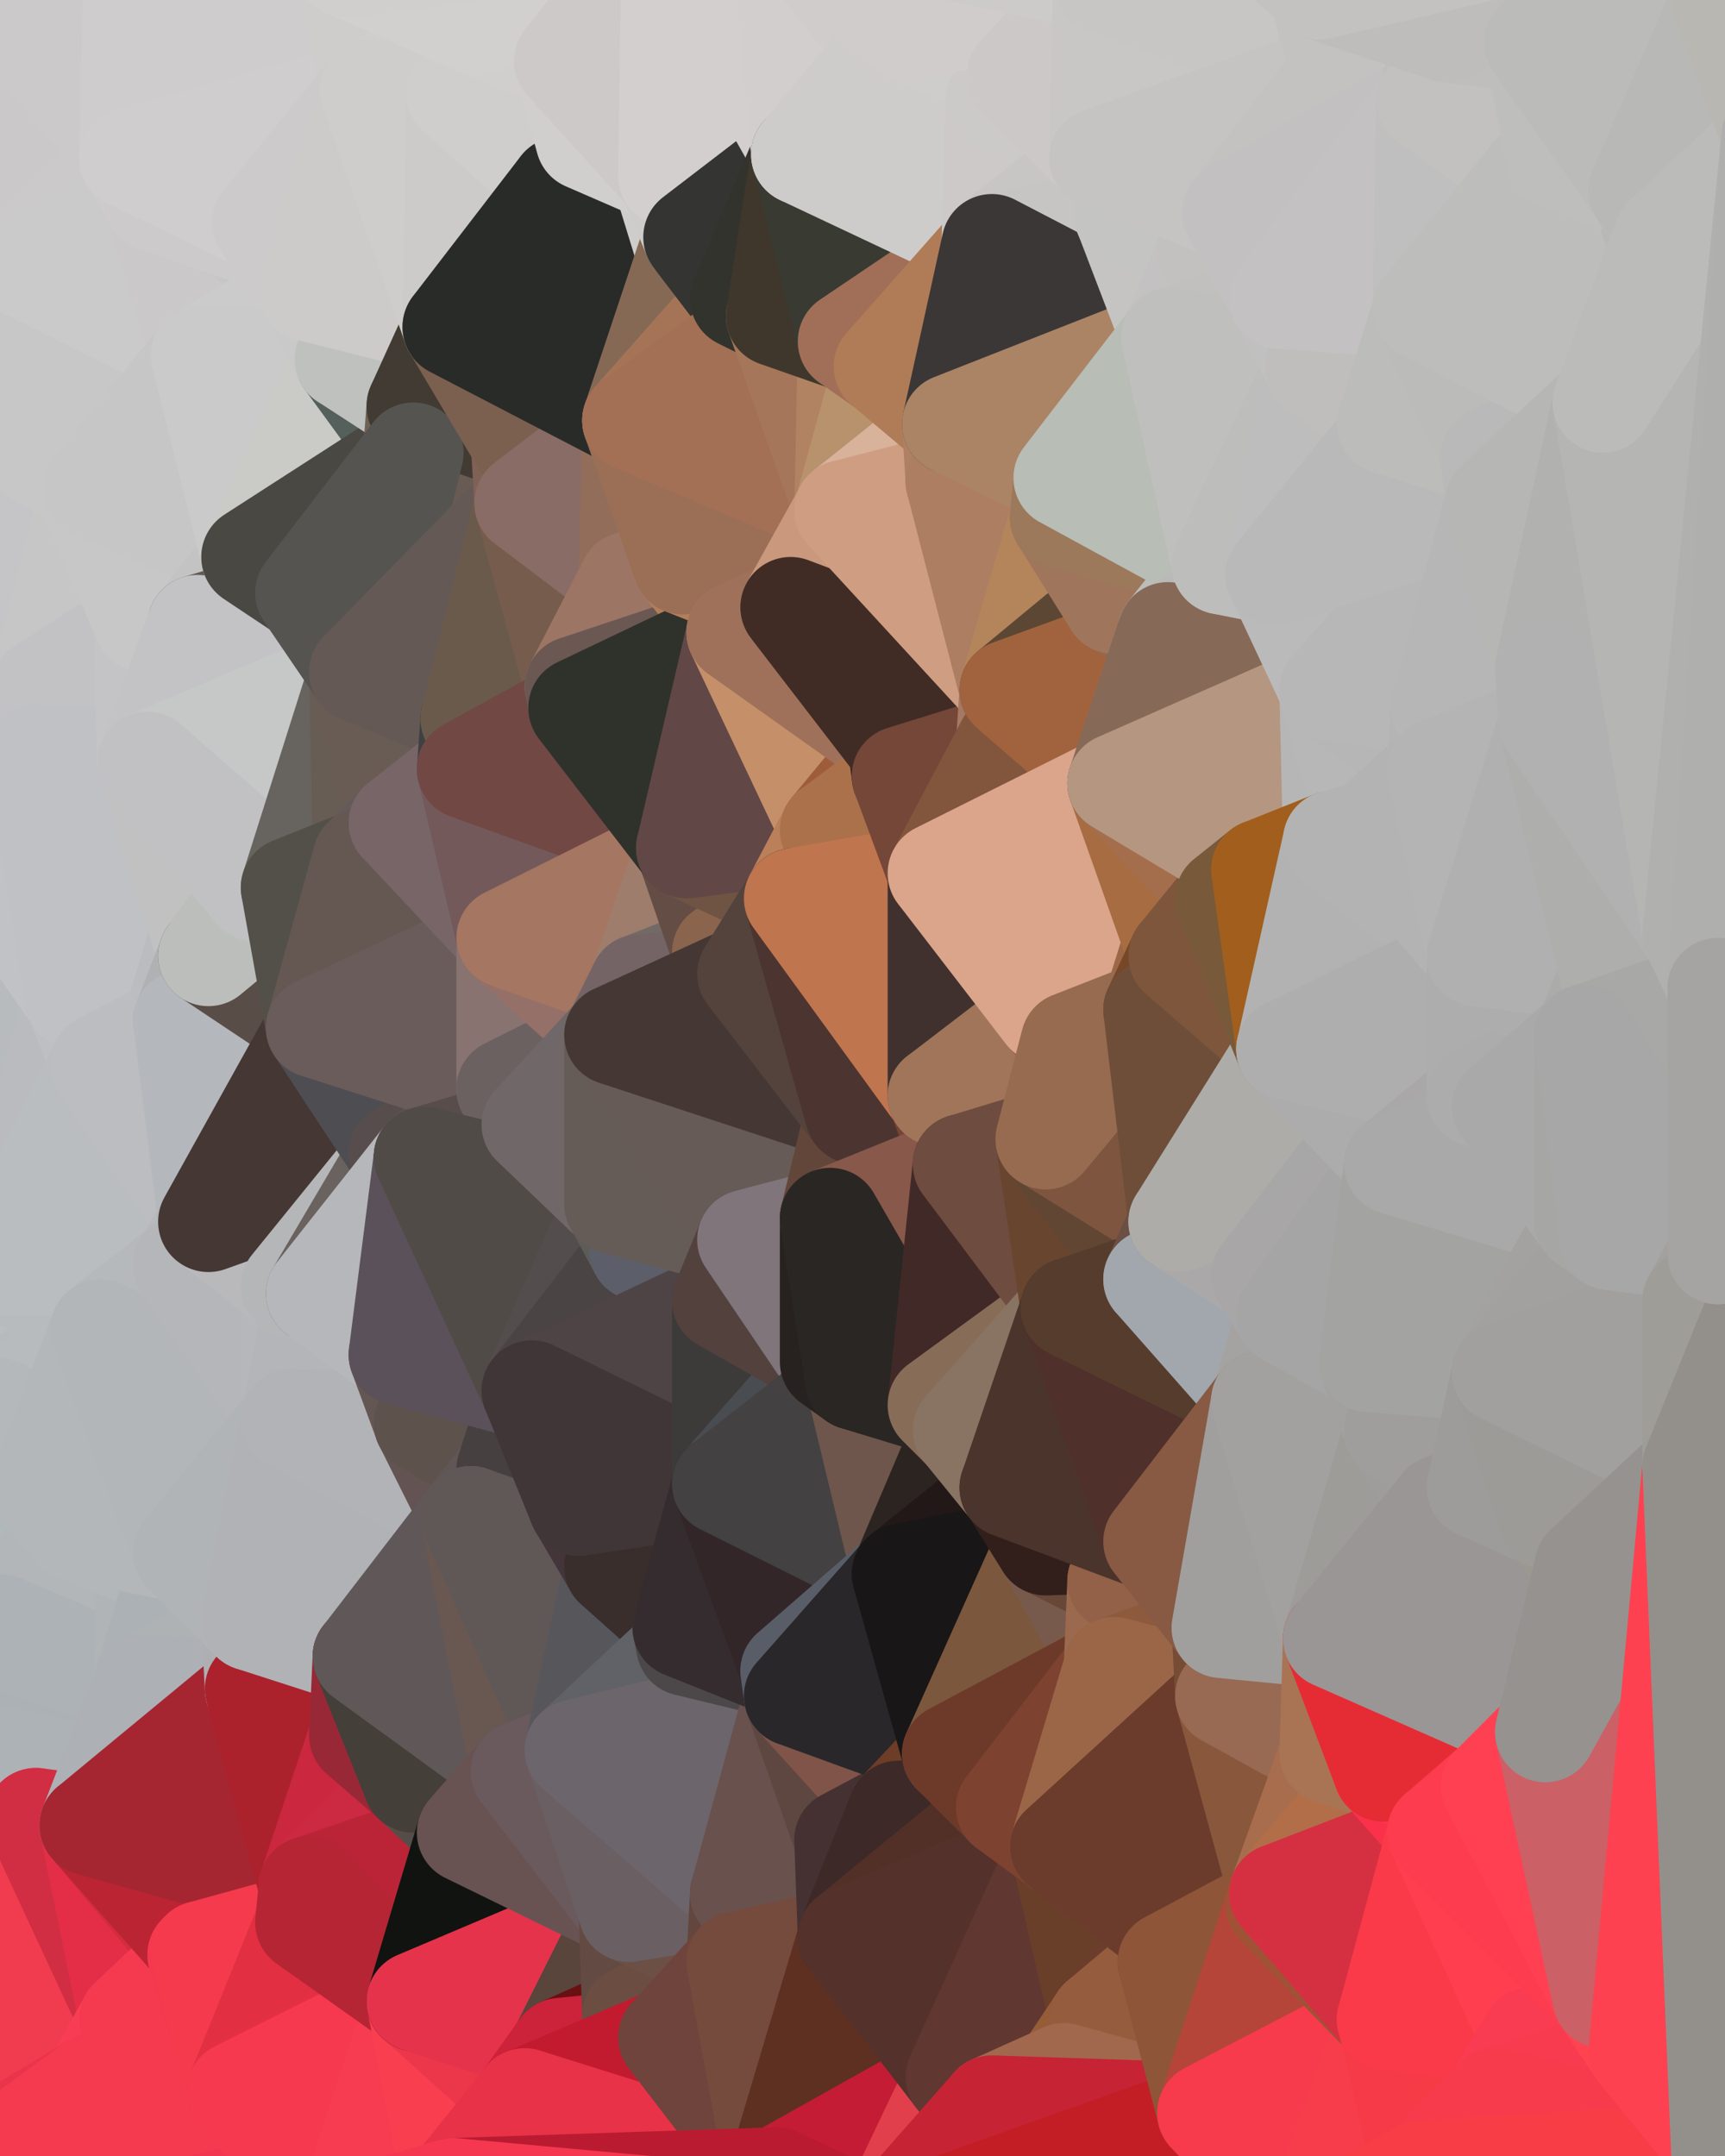 <?xml version="1.0" standalone="yes"?>
<svg width="480" height="600" xmlns="http://www.w3.org/2000/svg" version="1.1" ><polygon points="-34,148 -34,518 -18,444" fill="rgba(182, 186, 189, 1)" stroke="rgba(182, 186, 189, 1)" stroke-width="28" stroke-linejoin="round"/>
		<polygon points="-18,222 -34,148 -18,444" fill="rgba(187, 186, 191, 1)" stroke="rgba(187, 186, 191, 1)" stroke-width="28" stroke-linejoin="round"/>
		<polygon points="-34,518 -19,500 -18,444" fill="rgba(170, 175, 179, 1)" stroke="rgba(170, 175, 179, 1)" stroke-width="28" stroke-linejoin="round"/>
		<polygon points="-19,204 -34,148 -18,222" fill="rgba(193, 194, 198, 1)" stroke="rgba(193, 194, 198, 1)" stroke-width="28" stroke-linejoin="round"/>
		<polygon points="-4,118 -34,148 -3,130" fill="rgba(196, 196, 196, 1)" stroke="rgba(196, 196, 196, 1)" stroke-width="28" stroke-linejoin="round"/>
		<polygon points="-18,444 0,460 0,456" fill="rgba(175, 180, 184, 1)" stroke="rgba(175, 180, 184, 1)" stroke-width="28" stroke-linejoin="round"/>
		<polygon points="0,452 -18,444 0,456" fill="rgba(177, 182, 186, 1)" stroke="rgba(177, 182, 186, 1)" stroke-width="28" stroke-linejoin="round"/>
		<polygon points="0,460 -18,444 0,464" fill="rgba(175, 180, 184, 1)" stroke="rgba(175, 180, 184, 1)" stroke-width="28" stroke-linejoin="round"/>
		<polygon points="-18,444 0,468 0,464" fill="rgba(174, 178, 187, 1)" stroke="rgba(174, 178, 187, 1)" stroke-width="28" stroke-linejoin="round"/>
		<polygon points="0,448 -18,444 0,452" fill="rgba(176, 181, 185, 1)" stroke="rgba(176, 181, 185, 1)" stroke-width="28" stroke-linejoin="round"/>
		<polygon points="-18,444 -19,500 0,472" fill="rgba(171, 175, 184, 1)" stroke="rgba(171, 175, 184, 1)" stroke-width="28" stroke-linejoin="round"/>
		<polygon points="0,468 -18,444 0,472" fill="rgba(172, 176, 185, 1)" stroke="rgba(172, 176, 185, 1)" stroke-width="28" stroke-linejoin="round"/>
		<polygon points="-19,500 -4,488 0,472" fill="rgba(170, 175, 179, 1)" stroke="rgba(170, 175, 179, 1)" stroke-width="28" stroke-linejoin="round"/>
		<polygon points="-4,488 0,476 0,472" fill="rgba(171, 176, 180, 1)" stroke="rgba(171, 176, 180, 1)" stroke-width="28" stroke-linejoin="round"/>
		<polygon points="0,444 -18,444 0,448" fill="rgba(176, 181, 185, 1)" stroke="rgba(176, 181, 185, 1)" stroke-width="28" stroke-linejoin="round"/>
		<polygon points="0,440 -18,444 0,444" fill="rgba(176, 181, 185, 1)" stroke="rgba(176, 181, 185, 1)" stroke-width="28" stroke-linejoin="round"/>
		<polygon points="0,436 -18,444 0,440" fill="rgba(178, 183, 187, 1)" stroke="rgba(178, 183, 187, 1)" stroke-width="28" stroke-linejoin="round"/>
		<polygon points="-3,574 -34,518 0,599" fill="rgba(242, 55, 76, 1)" stroke="rgba(242, 55, 76, 1)" stroke-width="28" stroke-linejoin="round"/>
		<polygon points="-18,222 -18,444 0,352" fill="rgba(183, 187, 190, 1)" stroke="rgba(183, 187, 190, 1)" stroke-width="28" stroke-linejoin="round"/>
		<polygon points="-18,444 0,356 0,352" fill="rgba(179, 183, 186, 1)" stroke="rgba(179, 183, 186, 1)" stroke-width="28" stroke-linejoin="round"/>
		<polygon points="-18,444 0,360 0,356" fill="rgba(177, 181, 184, 1)" stroke="rgba(177, 181, 184, 1)" stroke-width="28" stroke-linejoin="round"/>
		<polygon points="0,432 -18,444 0,436" fill="rgba(177, 182, 186, 1)" stroke="rgba(177, 182, 186, 1)" stroke-width="28" stroke-linejoin="round"/>
		<polygon points="0,360 -18,444 0,364" fill="rgba(178, 182, 185, 1)" stroke="rgba(178, 182, 185, 1)" stroke-width="28" stroke-linejoin="round"/>
		<polygon points="-18,444 0,368 0,364" fill="rgba(179, 183, 186, 1)" stroke="rgba(179, 183, 186, 1)" stroke-width="28" stroke-linejoin="round"/>
		<polygon points="-18,444 0,372 0,368" fill="rgba(180, 184, 187, 1)" stroke="rgba(180, 184, 187, 1)" stroke-width="28" stroke-linejoin="round"/>
		<polygon points="-18,444 0,376 0,372" fill="rgba(179, 183, 186, 1)" stroke="rgba(179, 183, 186, 1)" stroke-width="28" stroke-linejoin="round"/>
		<polygon points="-18,444 0,380 0,376" fill="rgba(179, 183, 186, 1)" stroke="rgba(179, 183, 186, 1)" stroke-width="28" stroke-linejoin="round"/>
		<polygon points="-18,444 0,384 0,380" fill="rgba(179, 183, 186, 1)" stroke="rgba(179, 183, 186, 1)" stroke-width="28" stroke-linejoin="round"/>
		<polygon points="-18,444 0,388 0,384" fill="rgba(181, 185, 188, 1)" stroke="rgba(181, 185, 188, 1)" stroke-width="28" stroke-linejoin="round"/>
		<polygon points="-18,444 0,392 0,388" fill="rgba(181, 185, 188, 1)" stroke="rgba(181, 185, 188, 1)" stroke-width="28" stroke-linejoin="round"/>
		<polygon points="-18,444 0,396 0,392" fill="rgba(178, 183, 187, 1)" stroke="rgba(178, 183, 187, 1)" stroke-width="28" stroke-linejoin="round"/>
		<polygon points="-18,444 0,400 0,396" fill="rgba(177, 182, 186, 1)" stroke="rgba(177, 182, 186, 1)" stroke-width="28" stroke-linejoin="round"/>
		<polygon points="-18,444 0,404 0,400" fill="rgba(177, 182, 186, 1)" stroke="rgba(177, 182, 186, 1)" stroke-width="28" stroke-linejoin="round"/>
		<polygon points="-18,444 0,408 0,404" fill="rgba(176, 181, 185, 1)" stroke="rgba(176, 181, 185, 1)" stroke-width="28" stroke-linejoin="round"/>
		<polygon points="-18,444 0,412 0,408" fill="rgba(176, 181, 185, 1)" stroke="rgba(176, 181, 185, 1)" stroke-width="28" stroke-linejoin="round"/>
		<polygon points="-18,444 0,416 0,412" fill="rgba(176, 181, 185, 1)" stroke="rgba(176, 181, 185, 1)" stroke-width="28" stroke-linejoin="round"/>
		<polygon points="-18,444 0,420 0,416" fill="rgba(176, 181, 185, 1)" stroke="rgba(176, 181, 185, 1)" stroke-width="28" stroke-linejoin="round"/>
		<polygon points="-18,444 0,424 0,420" fill="rgba(176, 181, 185, 1)" stroke="rgba(176, 181, 185, 1)" stroke-width="28" stroke-linejoin="round"/>
		<polygon points="-18,444 0,428 0,424" fill="rgba(174, 179, 183, 1)" stroke="rgba(174, 179, 183, 1)" stroke-width="28" stroke-linejoin="round"/>
		<polygon points="-18,444 0,432 0,428" fill="rgba(176, 181, 185, 1)" stroke="rgba(176, 181, 185, 1)" stroke-width="28" stroke-linejoin="round"/>
		<polygon points="-3,574 0,599 6,592" fill="rgba(233, 51, 74, 1)" stroke="rgba(233, 51, 74, 1)" stroke-width="28" stroke-linejoin="round"/>
		<polygon points="-34,148 -4,118 6,74" fill="rgba(195, 195, 197, 1)" stroke="rgba(195, 195, 197, 1)" stroke-width="28" stroke-linejoin="round"/>
		<polygon points="0,0 -34,148 6,74" fill="rgba(198, 198, 200, 1)" stroke="rgba(198, 198, 200, 1)" stroke-width="28" stroke-linejoin="round"/>
		<polygon points="-19,204 -18,222 10,210" fill="rgba(193, 194, 198, 1)" stroke="rgba(193, 194, 198, 1)" stroke-width="28" stroke-linejoin="round"/>
		<polygon points="-4,488 -19,500 10,506" fill="rgba(165, 172, 180, 1)" stroke="rgba(165, 172, 180, 1)" stroke-width="28" stroke-linejoin="round"/>
		<polygon points="-19,204 10,210 11,192" fill="rgba(193, 194, 198, 1)" stroke="rgba(193, 194, 198, 1)" stroke-width="28" stroke-linejoin="round"/>
		<polygon points="-34,148 -19,204 11,192" fill="rgba(194, 194, 196, 1)" stroke="rgba(194, 194, 196, 1)" stroke-width="28" stroke-linejoin="round"/>
		<polygon points="0,404 0,408 11,414" fill="rgba(179, 184, 188, 1)" stroke="rgba(179, 184, 188, 1)" stroke-width="28" stroke-linejoin="round"/>
		<polygon points="0,408 0,412 11,414" fill="rgba(179, 184, 188, 1)" stroke="rgba(179, 184, 188, 1)" stroke-width="28" stroke-linejoin="round"/>
		<polygon points="0,412 0,416 11,414" fill="rgba(178, 183, 187, 1)" stroke="rgba(178, 183, 187, 1)" stroke-width="28" stroke-linejoin="round"/>
		<polygon points="0,416 0,420 11,414" fill="rgba(176, 181, 185, 1)" stroke="rgba(176, 181, 185, 1)" stroke-width="28" stroke-linejoin="round"/>
		<polygon points="0,420 0,424 11,414" fill="rgba(176, 181, 185, 1)" stroke="rgba(176, 181, 185, 1)" stroke-width="28" stroke-linejoin="round"/>
		<polygon points="-19,500 -34,518 10,506" fill="rgba(159, 175, 175, 1)" stroke="rgba(159, 175, 175, 1)" stroke-width="28" stroke-linejoin="round"/>
		<polygon points="0,432 0,436 21,426" fill="rgba(173, 183, 185, 1)" stroke="rgba(173, 183, 185, 1)" stroke-width="28" stroke-linejoin="round"/>
		<polygon points="0,424 0,428 21,426" fill="rgba(173, 183, 185, 1)" stroke="rgba(173, 183, 185, 1)" stroke-width="28" stroke-linejoin="round"/>
		<polygon points="11,414 0,424 21,426" fill="rgba(180, 183, 188, 1)" stroke="rgba(180, 183, 188, 1)" stroke-width="28" stroke-linejoin="round"/>
		<polygon points="0,428 0,432 21,426" fill="rgba(174, 184, 186, 1)" stroke="rgba(174, 184, 186, 1)" stroke-width="28" stroke-linejoin="round"/>
		<polygon points="-18,222 0,352 21,278" fill="rgba(183, 187, 190, 1)" stroke="rgba(183, 187, 190, 1)" stroke-width="28" stroke-linejoin="round"/>
		<polygon points="0,400 0,404 11,414" fill="rgba(182, 186, 189, 1)" stroke="rgba(182, 186, 189, 1)" stroke-width="28" stroke-linejoin="round"/>
		<polygon points="-3,574 6,592 26,580" fill="rgba(239, 56, 78, 1)" stroke="rgba(239, 56, 78, 1)" stroke-width="28" stroke-linejoin="round"/>
		<polygon points="-3,130 25,138 26,136" fill="rgba(199, 199, 201, 1)" stroke="rgba(199, 199, 201, 1)" stroke-width="28" stroke-linejoin="round"/>
		<polygon points="0,436 0,440 21,426" fill="rgba(173, 183, 185, 1)" stroke="rgba(173, 183, 185, 1)" stroke-width="28" stroke-linejoin="round"/>
		<polygon points="21,278 0,352 28,296" fill="rgba(186, 187, 191, 1)" stroke="rgba(186, 187, 191, 1)" stroke-width="28" stroke-linejoin="round"/>
		<polygon points="0,356 0,360 28,370" fill="rgba(186, 190, 193, 1)" stroke="rgba(186, 190, 193, 1)" stroke-width="28" stroke-linejoin="round"/>
		<polygon points="0,360 0,364 28,370" fill="rgba(184, 188, 191, 1)" stroke="rgba(184, 188, 191, 1)" stroke-width="28" stroke-linejoin="round"/>
		<polygon points="0,364 0,368 28,370" fill="rgba(183, 187, 190, 1)" stroke="rgba(183, 187, 190, 1)" stroke-width="28" stroke-linejoin="round"/>
		<polygon points="0,368 0,372 28,370" fill="rgba(184, 188, 191, 1)" stroke="rgba(184, 188, 191, 1)" stroke-width="28" stroke-linejoin="round"/>
		<polygon points="0,372 0,376 28,370" fill="rgba(185, 189, 192, 1)" stroke="rgba(185, 189, 192, 1)" stroke-width="28" stroke-linejoin="round"/>
		<polygon points="0,376 0,380 28,370" fill="rgba(183, 187, 190, 1)" stroke="rgba(183, 187, 190, 1)" stroke-width="28" stroke-linejoin="round"/>
		<polygon points="0,380 0,384 28,370" fill="rgba(184, 188, 191, 1)" stroke="rgba(184, 188, 191, 1)" stroke-width="28" stroke-linejoin="round"/>
		<polygon points="-4,118 -3,130 26,136" fill="rgba(199, 199, 199, 1)" stroke="rgba(199, 199, 199, 1)" stroke-width="28" stroke-linejoin="round"/>
		<polygon points="-3,130 11,192 25,138" fill="rgba(199, 199, 201, 1)" stroke="rgba(199, 199, 201, 1)" stroke-width="28" stroke-linejoin="round"/>
		<polygon points="0,440 0,444 21,426" fill="rgba(174, 184, 186, 1)" stroke="rgba(174, 184, 186, 1)" stroke-width="28" stroke-linejoin="round"/>
		<polygon points="-3,130 -34,148 11,192" fill="rgba(197, 197, 199, 1)" stroke="rgba(197, 197, 199, 1)" stroke-width="28" stroke-linejoin="round"/>
		<polygon points="0,396 0,400 11,414" fill="rgba(181, 185, 188, 1)" stroke="rgba(181, 185, 188, 1)" stroke-width="28" stroke-linejoin="round"/>
		<polygon points="0,476 -4,488 10,506" fill="rgba(164, 171, 179, 1)" stroke="rgba(164, 171, 179, 1)" stroke-width="28" stroke-linejoin="round"/>
		<polygon points="-34,518 -3,574 10,506" fill="rgba(224, 51, 70, 1)" stroke="rgba(224, 51, 70, 1)" stroke-width="28" stroke-linejoin="round"/>
		<polygon points="0,0 6,74 36,44" fill="rgba(202, 200, 201, 1)" stroke="rgba(202, 200, 201, 1)" stroke-width="28" stroke-linejoin="round"/>
		<polygon points="-3,574 26,580 36,562" fill="rgba(250, 63, 84, 1)" stroke="rgba(250, 63, 84, 1)" stroke-width="28" stroke-linejoin="round"/>
		<polygon points="0,352 0,356 28,370" fill="rgba(185, 188, 193, 1)" stroke="rgba(185, 188, 193, 1)" stroke-width="28" stroke-linejoin="round"/>
		<polygon points="0,384 0,388 28,370" fill="rgba(185, 189, 192, 1)" stroke="rgba(185, 189, 192, 1)" stroke-width="28" stroke-linejoin="round"/>
		<polygon points="0,444 0,448 21,426" fill="rgba(175, 185, 187, 1)" stroke="rgba(175, 185, 187, 1)" stroke-width="28" stroke-linejoin="round"/>
		<polygon points="0,464 0,468 40,469" fill="rgba(175, 180, 184, 1)" stroke="rgba(175, 180, 184, 1)" stroke-width="28" stroke-linejoin="round"/>
		<polygon points="0,468 0,472 40,469" fill="rgba(174, 179, 183, 1)" stroke="rgba(174, 179, 183, 1)" stroke-width="28" stroke-linejoin="round"/>
		<polygon points="0,472 0,476 40,469" fill="rgba(172, 177, 180, 1)" stroke="rgba(172, 177, 180, 1)" stroke-width="28" stroke-linejoin="round"/>
		<polygon points="25,138 11,192 40,173" fill="rgba(198, 198, 198, 1)" stroke="rgba(198, 198, 198, 1)" stroke-width="28" stroke-linejoin="round"/>
		<polygon points="0,460 0,464 40,469" fill="rgba(175, 180, 184, 1)" stroke="rgba(175, 180, 184, 1)" stroke-width="28" stroke-linejoin="round"/>
		<polygon points="0,388 0,392 28,370" fill="rgba(182, 186, 189, 1)" stroke="rgba(182, 186, 189, 1)" stroke-width="28" stroke-linejoin="round"/>
		<polygon points="0,476 10,506 25,508" fill="rgba(169, 173, 182, 1)" stroke="rgba(169, 173, 182, 1)" stroke-width="28" stroke-linejoin="round"/>
		<polygon points="36,44 6,74 43,56" fill="rgba(203, 201, 202, 1)" stroke="rgba(203, 201, 202, 1)" stroke-width="28" stroke-linejoin="round"/>
		<polygon points="0,452 40,469 41,434" fill="rgba(176, 180, 183, 1)" stroke="rgba(176, 180, 183, 1)" stroke-width="28" stroke-linejoin="round"/>
		<polygon points="0,448 0,452 41,434" fill="rgba(176, 181, 184, 1)" stroke="rgba(176, 181, 184, 1)" stroke-width="28" stroke-linejoin="round"/>
		<polygon points="21,426 0,448 41,434" fill="rgba(178, 182, 185, 1)" stroke="rgba(178, 182, 185, 1)" stroke-width="28" stroke-linejoin="round"/>
		<polygon points="11,192 10,210 41,212" fill="rgba(194, 195, 199, 1)" stroke="rgba(194, 195, 199, 1)" stroke-width="28" stroke-linejoin="round"/>
		<polygon points="0,476 25,508 40,469" fill="rgba(173, 178, 182, 1)" stroke="rgba(173, 178, 182, 1)" stroke-width="28" stroke-linejoin="round"/>
		<polygon points="0,456 0,460 40,469" fill="rgba(172, 177, 181, 1)" stroke="rgba(172, 177, 181, 1)" stroke-width="28" stroke-linejoin="round"/>
		<polygon points="0,452 0,456 40,469" fill="rgba(173, 178, 182, 1)" stroke="rgba(173, 178, 182, 1)" stroke-width="28" stroke-linejoin="round"/>
		<polygon points="0,0 36,44 37,0" fill="rgba(203, 201, 202, 1)" stroke="rgba(203, 201, 202, 1)" stroke-width="28" stroke-linejoin="round"/>
		<polygon points="10,506 -3,574 36,562" fill="rgba(241, 60, 79, 1)" stroke="rgba(241, 60, 79, 1)" stroke-width="28" stroke-linejoin="round"/>
		<polygon points="25,508 10,506 36,562" fill="rgba(209, 46, 67, 1)" stroke="rgba(209, 46, 67, 1)" stroke-width="28" stroke-linejoin="round"/>
		<polygon points="0,392 11,414 28,370" fill="rgba(183, 187, 190, 1)" stroke="rgba(183, 187, 190, 1)" stroke-width="28" stroke-linejoin="round"/>
		<polygon points="10,210 -18,222 21,278" fill="rgba(193, 194, 198, 1)" stroke="rgba(193, 194, 198, 1)" stroke-width="28" stroke-linejoin="round"/>
		<polygon points="0,392 0,396 11,414" fill="rgba(180, 184, 187, 1)" stroke="rgba(180, 184, 187, 1)" stroke-width="28" stroke-linejoin="round"/>
		<polygon points="21,278 28,296 51,284" fill="rgba(190, 191, 195, 1)" stroke="rgba(190, 191, 195, 1)" stroke-width="28" stroke-linejoin="round"/>
		<polygon points="0,352 28,370 51,352" fill="rgba(183, 187, 190, 1)" stroke="rgba(183, 187, 190, 1)" stroke-width="28" stroke-linejoin="round"/>
		<polygon points="40,173 11,192 41,212" fill="rgba(194, 194, 196, 1)" stroke="rgba(194, 194, 196, 1)" stroke-width="28" stroke-linejoin="round"/>
		<polygon points="6,74 -4,118 56,99" fill="rgba(199, 199, 199, 1)" stroke="rgba(199, 199, 199, 1)" stroke-width="28" stroke-linejoin="round"/>
		<polygon points="-4,118 26,136 56,99" fill="rgba(199, 199, 199, 1)" stroke="rgba(199, 199, 199, 1)" stroke-width="28" stroke-linejoin="round"/>
		<polygon points="25,508 36,562 55,544" fill="rgba(228, 46, 71, 1)" stroke="rgba(228, 46, 71, 1)" stroke-width="28" stroke-linejoin="round"/>
		<polygon points="41,212 21,278 58,266" fill="rgba(189, 189, 191, 1)" stroke="rgba(189, 189, 191, 1)" stroke-width="28" stroke-linejoin="round"/>
		<polygon points="21,278 51,284 58,266" fill="rgba(187, 188, 192, 1)" stroke="rgba(187, 188, 192, 1)" stroke-width="28" stroke-linejoin="round"/>
		<polygon points="28,296 51,352 58,340" fill="rgba(189, 190, 194, 1)" stroke="rgba(189, 190, 194, 1)" stroke-width="28" stroke-linejoin="round"/>
		<polygon points="43,56 6,74 56,99" fill="rgba(202, 202, 202, 1)" stroke="rgba(202, 202, 202, 1)" stroke-width="28" stroke-linejoin="round"/>
		<polygon points="25,508 55,544 56,543" fill="rgba(211, 44, 61, 1)" stroke="rgba(211, 44, 61, 1)" stroke-width="28" stroke-linejoin="round"/>
		<polygon points="28,296 0,352 51,352" fill="rgba(185, 189, 192, 1)" stroke="rgba(185, 189, 192, 1)" stroke-width="28" stroke-linejoin="round"/>
		<polygon points="10,210 21,278 41,212" fill="rgba(192, 193, 197, 1)" stroke="rgba(192, 193, 197, 1)" stroke-width="28" stroke-linejoin="round"/>
		<polygon points="36,562 26,580 66,582" fill="rgba(248, 60, 84, 1)" stroke="rgba(248, 60, 84, 1)" stroke-width="28" stroke-linejoin="round"/>
		<polygon points="40,173 41,212 55,174" fill="rgba(196, 196, 198, 1)" stroke="rgba(196, 196, 198, 1)" stroke-width="28" stroke-linejoin="round"/>
		<polygon points="41,434 40,469 51,432" fill="rgba(176, 180, 183, 1)" stroke="rgba(176, 180, 183, 1)" stroke-width="28" stroke-linejoin="round"/>
		<polygon points="21,426 41,434 51,432" fill="rgba(178, 183, 186, 1)" stroke="rgba(178, 183, 186, 1)" stroke-width="28" stroke-linejoin="round"/>
		<polygon points="51,432 40,469 70,451" fill="rgba(172, 177, 181, 1)" stroke="rgba(172, 177, 181, 1)" stroke-width="28" stroke-linejoin="round"/>
		<polygon points="40,173 55,174 70,155" fill="rgba(195, 195, 195, 1)" stroke="rgba(195, 195, 195, 1)" stroke-width="28" stroke-linejoin="round"/>
		<polygon points="25,138 40,173 70,155" fill="rgba(199, 199, 199, 1)" stroke="rgba(199, 199, 199, 1)" stroke-width="28" stroke-linejoin="round"/>
		<polygon points="43,56 56,99 66,64" fill="rgba(202, 200, 201, 1)" stroke="rgba(202, 200, 201, 1)" stroke-width="28" stroke-linejoin="round"/>
		<polygon points="41,212 58,266 71,248" fill="rgba(193, 193, 193, 1)" stroke="rgba(193, 193, 193, 1)" stroke-width="28" stroke-linejoin="round"/>
		<polygon points="26,136 25,138 70,155" fill="rgba(199, 199, 199, 1)" stroke="rgba(199, 199, 199, 1)" stroke-width="28" stroke-linejoin="round"/>
		<polygon points="0,0 37,0 67,-29" fill="rgba(203, 201, 202, 1)" stroke="rgba(203, 201, 202, 1)" stroke-width="28" stroke-linejoin="round"/>
		<polygon points="11,414 21,426 28,370" fill="rgba(179, 183, 186, 1)" stroke="rgba(179, 183, 186, 1)" stroke-width="28" stroke-linejoin="round"/>
		<polygon points="70,451 40,469 71,470" fill="rgba(174, 178, 181, 1)" stroke="rgba(174, 178, 181, 1)" stroke-width="28" stroke-linejoin="round"/>
		<polygon points="55,544 36,562 66,582" fill="rgba(245, 58, 79, 1)" stroke="rgba(245, 58, 79, 1)" stroke-width="28" stroke-linejoin="round"/>
		<polygon points="51,284 28,296 58,340" fill="rgba(188, 189, 193, 1)" stroke="rgba(188, 189, 193, 1)" stroke-width="28" stroke-linejoin="round"/>
		<polygon points="28,370 21,426 51,432" fill="rgba(179, 183, 186, 1)" stroke="rgba(179, 183, 186, 1)" stroke-width="28" stroke-linejoin="round"/>
		<polygon points="58,340 51,352 81,358" fill="rgba(184, 185, 189, 1)" stroke="rgba(184, 185, 189, 1)" stroke-width="28" stroke-linejoin="round"/>
		<polygon points="51,352 28,370 81,395" fill="rgba(181, 185, 188, 1)" stroke="rgba(181, 185, 188, 1)" stroke-width="28" stroke-linejoin="round"/>
		<polygon points="28,370 51,432 81,395" fill="rgba(178, 182, 185, 1)" stroke="rgba(178, 182, 185, 1)" stroke-width="28" stroke-linejoin="round"/>
		<polygon points="56,99 26,136 70,155" fill="rgba(198, 198, 198, 1)" stroke="rgba(198, 198, 198, 1)" stroke-width="28" stroke-linejoin="round"/>
		<polygon points="56,543 85,535 86,525" fill="rgba(191, 34, 51, 1)" stroke="rgba(191, 34, 51, 1)" stroke-width="28" stroke-linejoin="round"/>
		<polygon points="66,64 56,99 86,81" fill="rgba(202, 200, 201, 1)" stroke="rgba(202, 200, 201, 1)" stroke-width="28" stroke-linejoin="round"/>
		<polygon points="73,62 66,64 86,81" fill="rgba(198, 198, 196, 1)" stroke="rgba(198, 198, 196, 1)" stroke-width="28" stroke-linejoin="round"/>
		<polygon points="70,155 55,174 85,165" fill="rgba(195, 195, 195, 1)" stroke="rgba(195, 195, 195, 1)" stroke-width="28" stroke-linejoin="round"/>
		<polygon points="40,469 25,508 71,470" fill="rgba(173, 176, 181, 1)" stroke="rgba(173, 176, 181, 1)" stroke-width="28" stroke-linejoin="round"/>
		<polygon points="58,266 51,284 88,286" fill="rgba(176, 177, 179, 1)" stroke="rgba(176, 177, 179, 1)" stroke-width="28" stroke-linejoin="round"/>
		<polygon points="25,508 56,543 86,525" fill="rgba(187, 36, 51, 1)" stroke="rgba(187, 36, 51, 1)" stroke-width="28" stroke-linejoin="round"/>
		<polygon points="71,470 25,508 86,525" fill="rgba(165, 38, 49, 1)" stroke="rgba(165, 38, 49, 1)" stroke-width="28" stroke-linejoin="round"/>
		<polygon points="51,352 81,395 81,358" fill="rgba(181, 182, 186, 1)" stroke="rgba(181, 182, 186, 1)" stroke-width="28" stroke-linejoin="round"/>
		<polygon points="36,44 43,56 73,62" fill="rgba(205, 203, 204, 1)" stroke="rgba(205, 203, 204, 1)" stroke-width="28" stroke-linejoin="round"/>
		<polygon points="43,56 66,64 73,62" fill="rgba(204, 202, 203, 1)" stroke="rgba(204, 202, 203, 1)" stroke-width="28" stroke-linejoin="round"/>
		<polygon points="56,543 55,544 66,582" fill="rgba(244, 57, 78, 1)" stroke="rgba(244, 57, 78, 1)" stroke-width="28" stroke-linejoin="round"/>
		<polygon points="6,592 0,599 26,580" fill="rgba(234, 52, 75, 1)" stroke="rgba(234, 52, 75, 1)" stroke-width="28" stroke-linejoin="round"/>
		<polygon points="86,81 56,99 96,100" fill="rgba(203, 203, 203, 1)" stroke="rgba(203, 203, 203, 1)" stroke-width="28" stroke-linejoin="round"/>
		<polygon points="67,-29 37,0 97,-9" fill="rgba(204, 202, 203, 1)" stroke="rgba(204, 202, 203, 1)" stroke-width="28" stroke-linejoin="round"/>
		<polygon points="66,582 0,599 96,618" fill="rgba(242, 54, 79, 1)" stroke="rgba(242, 54, 79, 1)" stroke-width="28" stroke-linejoin="round"/>
		<polygon points="51,284 58,340 88,286" fill="rgba(180, 183, 188, 1)" stroke="rgba(180, 183, 188, 1)" stroke-width="28" stroke-linejoin="round"/>
		<polygon points="81,247 58,266 88,286" fill="rgba(88, 77, 71, 1)" stroke="rgba(88, 77, 71, 1)" stroke-width="28" stroke-linejoin="round"/>
		<polygon points="81,358 81,395 88,360" fill="rgba(182, 183, 187, 1)" stroke="rgba(182, 183, 187, 1)" stroke-width="28" stroke-linejoin="round"/>
		<polygon points="71,248 58,266 81,247" fill="rgba(188, 190, 187, 1)" stroke="rgba(188, 190, 187, 1)" stroke-width="28" stroke-linejoin="round"/>
		<polygon points="26,580 0,599 66,582" fill="rgba(245, 58, 79, 1)" stroke="rgba(245, 58, 79, 1)" stroke-width="28" stroke-linejoin="round"/>
		<polygon points="85,165 55,174 100,187" fill="rgba(97, 89, 86, 1)" stroke="rgba(97, 89, 86, 1)" stroke-width="28" stroke-linejoin="round"/>
		<polygon points="70,451 71,470 101,461" fill="rgba(174, 175, 179, 1)" stroke="rgba(174, 175, 179, 1)" stroke-width="28" stroke-linejoin="round"/>
		<polygon points="56,543 66,582 85,535" fill="rgba(245, 58, 77, 1)" stroke="rgba(245, 58, 77, 1)" stroke-width="28" stroke-linejoin="round"/>
		<polygon points="97,-9 37,0 103,25" fill="rgba(206, 204, 205, 1)" stroke="rgba(206, 204, 205, 1)" stroke-width="28" stroke-linejoin="round"/>
		<polygon points="37,0 36,44 103,25" fill="rgba(206, 204, 205, 1)" stroke="rgba(206, 204, 205, 1)" stroke-width="28" stroke-linejoin="round"/>
		<polygon points="36,44 73,62 103,25" fill="rgba(207, 205, 206, 1)" stroke="rgba(207, 205, 206, 1)" stroke-width="28" stroke-linejoin="round"/>
		<polygon points="71,470 100,483 101,461" fill="rgba(176, 174, 179, 1)" stroke="rgba(176, 174, 179, 1)" stroke-width="28" stroke-linejoin="round"/>
		<polygon points="55,174 41,212 100,187" fill="rgba(195, 195, 197, 1)" stroke="rgba(195, 195, 197, 1)" stroke-width="28" stroke-linejoin="round"/>
		<polygon points="41,212 81,247 100,187" fill="rgba(198, 200, 199, 1)" stroke="rgba(198, 200, 199, 1)" stroke-width="28" stroke-linejoin="round"/>
		<polygon points="71,470 86,525 100,483" fill="rgba(171, 34, 44, 1)" stroke="rgba(171, 34, 44, 1)" stroke-width="28" stroke-linejoin="round"/>
		<polygon points="56,99 70,155 96,100" fill="rgba(202, 202, 202, 1)" stroke="rgba(202, 202, 202, 1)" stroke-width="28" stroke-linejoin="round"/>
		<polygon points="51,432 70,451 81,395" fill="rgba(176, 180, 183, 1)" stroke="rgba(176, 180, 183, 1)" stroke-width="28" stroke-linejoin="round"/>
		<polygon points="41,212 71,248 81,247" fill="rgba(193, 193, 195, 1)" stroke="rgba(193, 193, 195, 1)" stroke-width="28" stroke-linejoin="round"/>
		<polygon points="88,360 81,395 111,377" fill="rgba(180, 181, 185, 1)" stroke="rgba(180, 181, 185, 1)" stroke-width="28" stroke-linejoin="round"/>
		<polygon points="58,340 81,358 111,321" fill="rgba(185, 185, 187, 1)" stroke="rgba(185, 185, 187, 1)" stroke-width="28" stroke-linejoin="round"/>
		<polygon points="88,286 58,340 111,321" fill="rgba(69, 55, 52, 1)" stroke="rgba(69, 55, 52, 1)" stroke-width="28" stroke-linejoin="round"/>
		<polygon points="100,187 81,247 101,239" fill="rgba(103, 100, 95, 1)" stroke="rgba(103, 100, 95, 1)" stroke-width="28" stroke-linejoin="round"/>
		<polygon points="96,100 70,155 115,126" fill="rgba(202, 203, 198, 1)" stroke="rgba(202, 203, 198, 1)" stroke-width="28" stroke-linejoin="round"/>
		<polygon points="100,187 101,239 111,229" fill="rgba(103, 93, 84, 1)" stroke="rgba(103, 93, 84, 1)" stroke-width="28" stroke-linejoin="round"/>
		<polygon points="81,358 88,360 111,321" fill="rgba(181, 182, 184, 1)" stroke="rgba(181, 182, 184, 1)" stroke-width="28" stroke-linejoin="round"/>
		<polygon points="96,100 115,126 116,113" fill="rgba(85, 96, 92, 1)" stroke="rgba(85, 96, 92, 1)" stroke-width="28" stroke-linejoin="round"/>
		<polygon points="85,535 66,582 116,557" fill="rgba(226, 47, 66, 1)" stroke="rgba(226, 47, 66, 1)" stroke-width="28" stroke-linejoin="round"/>
		<polygon points="100,483 86,525 115,496" fill="rgba(203, 39, 63, 1)" stroke="rgba(203, 39, 63, 1)" stroke-width="28" stroke-linejoin="round"/>
		<polygon points="111,377 81,395 118,396" fill="rgba(180, 181, 185, 1)" stroke="rgba(180, 181, 185, 1)" stroke-width="28" stroke-linejoin="round"/>
		<polygon points="70,155 85,165 115,126" fill="rgba(73, 72, 67, 1)" stroke="rgba(73, 72, 67, 1)" stroke-width="28" stroke-linejoin="round"/>
		<polygon points="81,247 88,286 101,239" fill="rgba(83, 80, 73, 1)" stroke="rgba(83, 80, 73, 1)" stroke-width="28" stroke-linejoin="round"/>
		<polygon points="86,81 96,100 126,91" fill="rgba(201, 201, 201, 1)" stroke="rgba(201, 201, 201, 1)" stroke-width="28" stroke-linejoin="round"/>
		<polygon points="96,100 116,113 126,91" fill="rgba(191, 193, 190, 1)" stroke="rgba(191, 193, 190, 1)" stroke-width="28" stroke-linejoin="round"/>
		<polygon points="81,395 70,451 101,461" fill="rgba(177, 178, 182, 1)" stroke="rgba(177, 178, 182, 1)" stroke-width="28" stroke-linejoin="round"/>
		<polygon points="81,395 101,461 131,422" fill="rgba(177, 178, 182, 1)" stroke="rgba(177, 178, 182, 1)" stroke-width="28" stroke-linejoin="round"/>
		<polygon points="118,396 81,395 131,422" fill="rgba(178, 179, 183, 1)" stroke="rgba(178, 179, 183, 1)" stroke-width="28" stroke-linejoin="round"/>
		<polygon points="100,187 130,214 131,200" fill="rgba(105, 98, 90, 1)" stroke="rgba(105, 98, 90, 1)" stroke-width="28" stroke-linejoin="round"/>
		<polygon points="115,496 86,525 130,510" fill="rgba(204, 42, 66, 1)" stroke="rgba(204, 42, 66, 1)" stroke-width="28" stroke-linejoin="round"/>
		<polygon points="100,187 111,229 130,214" fill="rgba(105, 92, 84, 1)" stroke="rgba(105, 92, 84, 1)" stroke-width="28" stroke-linejoin="round"/>
		<polygon points="66,582 96,618 116,557" fill="rgba(246, 57, 79, 1)" stroke="rgba(246, 57, 79, 1)" stroke-width="28" stroke-linejoin="round"/>
		<polygon points="97,-9 103,25 133,7" fill="rgba(206, 205, 203, 1)" stroke="rgba(206, 205, 203, 1)" stroke-width="28" stroke-linejoin="round"/>
		<polygon points="103,25 127,26 133,7" fill="rgba(207, 206, 204, 1)" stroke="rgba(207, 206, 204, 1)" stroke-width="28" stroke-linejoin="round"/>
		<polygon points="86,525 116,557 130,510" fill="rgba(187, 36, 55, 1)" stroke="rgba(187, 36, 55, 1)" stroke-width="28" stroke-linejoin="round"/>
		<polygon points="116,557 96,618 126,609" fill="rgba(247, 60, 81, 1)" stroke="rgba(247, 60, 81, 1)" stroke-width="28" stroke-linejoin="round"/>
		<polygon points="111,321 88,360 118,322" fill="rgba(106, 98, 95, 1)" stroke="rgba(106, 98, 95, 1)" stroke-width="28" stroke-linejoin="round"/>
		<polygon points="86,525 85,535 116,557" fill="rgba(182, 37, 52, 1)" stroke="rgba(182, 37, 52, 1)" stroke-width="28" stroke-linejoin="round"/>
		<polygon points="73,62 86,81 103,25" fill="rgba(204, 202, 203, 1)" stroke="rgba(204, 202, 203, 1)" stroke-width="28" stroke-linejoin="round"/>
		<polygon points="118,396 131,422 141,409" fill="rgba(99, 83, 83, 1)" stroke="rgba(99, 83, 83, 1)" stroke-width="28" stroke-linejoin="round"/>
		<polygon points="88,286 111,321 141,303" fill="rgba(78, 77, 82, 1)" stroke="rgba(78, 77, 82, 1)" stroke-width="28" stroke-linejoin="round"/>
		<polygon points="111,321 118,322 141,303" fill="rgba(87, 77, 76, 1)" stroke="rgba(87, 77, 76, 1)" stroke-width="28" stroke-linejoin="round"/>
		<polygon points="111,229 101,239 141,261" fill="rgba(100, 90, 89, 1)" stroke="rgba(100, 90, 89, 1)" stroke-width="28" stroke-linejoin="round"/>
		<polygon points="101,239 88,286 141,261" fill="rgba(101, 88, 82, 1)" stroke="rgba(101, 88, 82, 1)" stroke-width="28" stroke-linejoin="round"/>
		<polygon points="88,360 111,377 118,322" fill="rgba(182, 183, 187, 1)" stroke="rgba(182, 183, 187, 1)" stroke-width="28" stroke-linejoin="round"/>
		<polygon points="115,496 130,510 145,493" fill="rgba(85, 78, 72, 1)" stroke="rgba(85, 78, 72, 1)" stroke-width="28" stroke-linejoin="round"/>
		<polygon points="116,113 115,126 145,123" fill="rgba(111, 97, 86, 1)" stroke="rgba(111, 97, 86, 1)" stroke-width="28" stroke-linejoin="round"/>
		<polygon points="101,461 100,483 115,496" fill="rgba(152, 40, 54, 1)" stroke="rgba(152, 40, 54, 1)" stroke-width="28" stroke-linejoin="round"/>
		<polygon points="116,557 126,609 146,584" fill="rgba(249, 62, 79, 1)" stroke="rgba(249, 62, 79, 1)" stroke-width="28" stroke-linejoin="round"/>
		<polygon points="145,123 115,126 146,140" fill="rgba(115, 96, 81, 1)" stroke="rgba(115, 96, 81, 1)" stroke-width="28" stroke-linejoin="round"/>
		<polygon points="103,25 86,81 126,91" fill="rgba(204, 203, 201, 1)" stroke="rgba(204, 203, 201, 1)" stroke-width="28" stroke-linejoin="round"/>
		<polygon points="141,303 118,322 148,313" fill="rgba(95, 82, 76, 1)" stroke="rgba(95, 82, 76, 1)" stroke-width="28" stroke-linejoin="round"/>
		<polygon points="111,377 118,396 148,387" fill="rgba(100, 86, 83, 1)" stroke="rgba(100, 86, 83, 1)" stroke-width="28" stroke-linejoin="round"/>
		<polygon points="118,396 141,409 148,387" fill="rgba(93, 82, 76, 1)" stroke="rgba(93, 82, 76, 1)" stroke-width="28" stroke-linejoin="round"/>
		<polygon points="115,126 100,187 146,140" fill="rgba(104, 91, 83, 1)" stroke="rgba(104, 91, 83, 1)" stroke-width="28" stroke-linejoin="round"/>
		<polygon points="101,461 115,496 145,493" fill="rgba(68, 63, 57, 1)" stroke="rgba(68, 63, 57, 1)" stroke-width="28" stroke-linejoin="round"/>
		<polygon points="126,91 116,113 145,123" fill="rgba(66, 59, 51, 1)" stroke="rgba(66, 59, 51, 1)" stroke-width="28" stroke-linejoin="round"/>
		<polygon points="141,261 88,286 141,303" fill="rgba(106, 92, 91, 1)" stroke="rgba(106, 92, 91, 1)" stroke-width="28" stroke-linejoin="round"/>
		<polygon points="103,25 126,91 127,26" fill="rgba(206, 205, 203, 1)" stroke="rgba(206, 205, 203, 1)" stroke-width="28" stroke-linejoin="round"/>
		<polygon points="85,165 100,187 115,126" fill="rgba(85, 84, 80, 1)" stroke="rgba(85, 84, 80, 1)" stroke-width="28" stroke-linejoin="round"/>
		<polygon points="127,26 126,91 156,52" fill="rgba(204, 203, 201, 1)" stroke="rgba(204, 203, 201, 1)" stroke-width="28" stroke-linejoin="round"/>
		<polygon points="116,557 146,584 156,570" fill="rgba(236, 55, 74, 1)" stroke="rgba(236, 55, 74, 1)" stroke-width="28" stroke-linejoin="round"/>
		<polygon points="133,7 127,26 157,17" fill="rgba(206, 205, 203, 1)" stroke="rgba(206, 205, 203, 1)" stroke-width="28" stroke-linejoin="round"/>
		<polygon points="100,187 131,200 146,140" fill="rgba(100, 89, 85, 1)" stroke="rgba(100, 89, 85, 1)" stroke-width="28" stroke-linejoin="round"/>
		<polygon points="130,214 111,229 141,261" fill="rgba(120, 101, 103, 1)" stroke="rgba(120, 101, 103, 1)" stroke-width="28" stroke-linejoin="round"/>
		<polygon points="141,409 131,422 161,419" fill="rgba(96, 86, 85, 1)" stroke="rgba(96, 86, 85, 1)" stroke-width="28" stroke-linejoin="round"/>
		<polygon points="160,191 131,200 161,197" fill="rgba(72, 68, 65, 1)" stroke="rgba(72, 68, 65, 1)" stroke-width="28" stroke-linejoin="round"/>
		<polygon points="127,26 156,52 163,39" fill="rgba(207, 206, 204, 1)" stroke="rgba(207, 206, 204, 1)" stroke-width="28" stroke-linejoin="round"/>
		<polygon points="157,17 127,26 163,39" fill="rgba(207, 206, 204, 1)" stroke="rgba(207, 206, 204, 1)" stroke-width="28" stroke-linejoin="round"/>
		<polygon points="131,200 130,214 161,197" fill="rgba(63, 64, 66, 1)" stroke="rgba(63, 64, 66, 1)" stroke-width="28" stroke-linejoin="round"/>
		<polygon points="146,140 131,200 160,191" fill="rgba(106, 90, 75, 1)" stroke="rgba(106, 90, 75, 1)" stroke-width="28" stroke-linejoin="round"/>
		<polygon points="148,313 118,322 171,335" fill="rgba(88, 77, 75, 1)" stroke="rgba(88, 77, 75, 1)" stroke-width="28" stroke-linejoin="round"/>
		<polygon points="141,261 141,303 171,288" fill="rgba(136, 115, 112, 1)" stroke="rgba(136, 115, 112, 1)" stroke-width="28" stroke-linejoin="round"/>
		<polygon points="141,303 148,313 171,288" fill="rgba(107, 97, 96, 1)" stroke="rgba(107, 97, 96, 1)" stroke-width="28" stroke-linejoin="round"/>
		<polygon points="161,419 131,422 171,436" fill="rgba(87, 86, 91, 1)" stroke="rgba(87, 86, 91, 1)" stroke-width="28" stroke-linejoin="round"/>
		<polygon points="148,387 141,409 161,419" fill="rgba(70, 64, 64, 1)" stroke="rgba(70, 64, 64, 1)" stroke-width="28" stroke-linejoin="round"/>
		<polygon points="118,322 111,377 148,387" fill="rgba(91, 81, 90, 1)" stroke="rgba(91, 81, 90, 1)" stroke-width="28" stroke-linejoin="round"/>
		<polygon points="131,422 101,461 145,493" fill="rgba(96, 87, 88, 1)" stroke="rgba(96, 87, 88, 1)" stroke-width="28" stroke-linejoin="round"/>
		<polygon points="130,510 116,557 175,532" fill="rgba(17, 19, 16, 1)" stroke="rgba(17, 19, 16, 1)" stroke-width="28" stroke-linejoin="round"/>
		<polygon points="146,140 160,191 175,162" fill="rgba(118, 92, 77, 1)" stroke="rgba(118, 92, 77, 1)" stroke-width="28" stroke-linejoin="round"/>
		<polygon points="118,322 148,387 171,335" fill="rgba(80, 75, 71, 1)" stroke="rgba(80, 75, 71, 1)" stroke-width="28" stroke-linejoin="round"/>
		<polygon points="131,422 145,493 160,487" fill="rgba(105, 88, 81, 1)" stroke="rgba(105, 88, 81, 1)" stroke-width="28" stroke-linejoin="round"/>
		<polygon points="116,557 156,570 175,532" fill="rgba(229, 51, 75, 1)" stroke="rgba(229, 51, 75, 1)" stroke-width="28" stroke-linejoin="round"/>
		<polygon points="131,422 160,487 171,436" fill="rgba(96, 88, 86, 1)" stroke="rgba(96, 88, 86, 1)" stroke-width="28" stroke-linejoin="round"/>
		<polygon points="171,335 148,387 178,348" fill="rgba(83, 77, 77, 1)" stroke="rgba(83, 77, 77, 1)" stroke-width="28" stroke-linejoin="round"/>
		<polygon points="141,261 171,288 178,274" fill="rgba(149, 112, 104, 1)" stroke="rgba(149, 112, 104, 1)" stroke-width="28" stroke-linejoin="round"/>
		<polygon points="145,123 146,140 176,117" fill="rgba(127, 97, 86, 1)" stroke="rgba(127, 97, 86, 1)" stroke-width="28" stroke-linejoin="round"/>
		<polygon points="126,91 145,123 176,117" fill="rgba(123, 96, 79, 1)" stroke="rgba(123, 96, 79, 1)" stroke-width="28" stroke-linejoin="round"/>
		<polygon points="175,532 156,570 176,561" fill="rgba(89, 69, 60, 1)" stroke="rgba(89, 69, 60, 1)" stroke-width="28" stroke-linejoin="round"/>
		<polygon points="145,493 130,510 175,532" fill="rgba(104, 83, 82, 1)" stroke="rgba(104, 83, 82, 1)" stroke-width="28" stroke-linejoin="round"/>
		<polygon points="160,487 145,493 175,532" fill="rgba(106, 90, 93, 1)" stroke="rgba(106, 90, 93, 1)" stroke-width="28" stroke-linejoin="round"/>
		<polygon points="163,39 156,52 186,49" fill="rgba(206, 205, 203, 1)" stroke="rgba(206, 205, 203, 1)" stroke-width="28" stroke-linejoin="round"/>
		<polygon points="133,7 157,17 187,-21" fill="rgba(208, 207, 205, 1)" stroke="rgba(208, 207, 205, 1)" stroke-width="28" stroke-linejoin="round"/>
		<polygon points="176,561 156,570 186,567" fill="rgba(105, 16, 18, 1)" stroke="rgba(105, 16, 18, 1)" stroke-width="28" stroke-linejoin="round"/>
		<polygon points="130,214 141,261 191,236" fill="rgba(115, 89, 90, 1)" stroke="rgba(115, 89, 90, 1)" stroke-width="28" stroke-linejoin="round"/>
		<polygon points="161,197 130,214 191,236" fill="rgba(113, 72, 68, 1)" stroke="rgba(113, 72, 68, 1)" stroke-width="28" stroke-linejoin="round"/>
		<polygon points="171,436 160,487 191,458" fill="rgba(87, 86, 91, 1)" stroke="rgba(87, 86, 91, 1)" stroke-width="28" stroke-linejoin="round"/>
		<polygon points="190,453 171,436 191,458" fill="rgba(83, 88, 94, 1)" stroke="rgba(83, 88, 94, 1)" stroke-width="28" stroke-linejoin="round"/>
		<polygon points="146,140 175,162 176,117" fill="rgba(137, 108, 102, 1)" stroke="rgba(137, 108, 102, 1)" stroke-width="28" stroke-linejoin="round"/>
		<polygon points="156,52 176,117 193,66" fill="rgba(64, 64, 62, 1)" stroke="rgba(64, 64, 62, 1)" stroke-width="28" stroke-linejoin="round"/>
		<polygon points="186,49 156,52 193,66" fill="rgba(206, 205, 203, 1)" stroke="rgba(206, 205, 203, 1)" stroke-width="28" stroke-linejoin="round"/>
		<polygon points="141,261 178,274 191,236" fill="rgba(165, 118, 98, 1)" stroke="rgba(165, 118, 98, 1)" stroke-width="28" stroke-linejoin="round"/>
		<polygon points="176,117 175,162 190,157" fill="rgba(146, 109, 90, 1)" stroke="rgba(146, 109, 90, 1)" stroke-width="28" stroke-linejoin="round"/>
		<polygon points="97,-9 133,7 187,-21" fill="rgba(209, 208, 206, 1)" stroke="rgba(209, 208, 206, 1)" stroke-width="28" stroke-linejoin="round"/>
		<polygon points="156,52 126,91 176,117" fill="rgba(41, 43, 40, 1)" stroke="rgba(41, 43, 40, 1)" stroke-width="28" stroke-linejoin="round"/>
		<polygon points="171,288 148,313 171,335" fill="rgba(112, 103, 104, 1)" stroke="rgba(112, 103, 104, 1)" stroke-width="28" stroke-linejoin="round"/>
		<polygon points="191,236 178,274 201,265" fill="rgba(158, 125, 108, 1)" stroke="rgba(158, 125, 108, 1)" stroke-width="28" stroke-linejoin="round"/>
		<polygon points="161,419 171,436 201,413" fill="rgba(68, 53, 58, 1)" stroke="rgba(68, 53, 58, 1)" stroke-width="28" stroke-linejoin="round"/>
		<polygon points="156,570 146,584 186,567" fill="rgba(204, 35, 58, 1)" stroke="rgba(204, 35, 58, 1)" stroke-width="28" stroke-linejoin="round"/>
		<polygon points="175,532 176,561 205,546" fill="rgba(99, 74, 67, 1)" stroke="rgba(99, 74, 67, 1)" stroke-width="28" stroke-linejoin="round"/>
		<polygon points="176,561 186,567 205,546" fill="rgba(107, 77, 66, 1)" stroke="rgba(107, 77, 66, 1)" stroke-width="28" stroke-linejoin="round"/>
		<polygon points="190,157 175,162 205,176" fill="rgba(171, 122, 89, 1)" stroke="rgba(171, 122, 89, 1)" stroke-width="28" stroke-linejoin="round"/>
		<polygon points="178,348 148,387 201,362" fill="rgba(74, 68, 68, 1)" stroke="rgba(74, 68, 68, 1)" stroke-width="28" stroke-linejoin="round"/>
		<polygon points="193,66 176,117 206,83" fill="rgba(133, 105, 84, 1)" stroke="rgba(133, 105, 84, 1)" stroke-width="28" stroke-linejoin="round"/>
		<polygon points="175,162 160,191 205,176" fill="rgba(156, 117, 100, 1)" stroke="rgba(156, 117, 100, 1)" stroke-width="28" stroke-linejoin="round"/>
		<polygon points="201,265 178,274 208,271" fill="rgba(114, 107, 101, 1)" stroke="rgba(114, 107, 101, 1)" stroke-width="28" stroke-linejoin="round"/>
		<polygon points="171,335 178,348 208,345" fill="rgba(93, 92, 88, 1)" stroke="rgba(93, 92, 88, 1)" stroke-width="28" stroke-linejoin="round"/>
		<polygon points="178,348 201,362 208,345" fill="rgba(92, 94, 106, 1)" stroke="rgba(92, 94, 106, 1)" stroke-width="28" stroke-linejoin="round"/>
		<polygon points="175,532 205,546 206,527" fill="rgba(108, 80, 69, 1)" stroke="rgba(108, 80, 69, 1)" stroke-width="28" stroke-linejoin="round"/>
		<polygon points="160,191 161,197 205,176" fill="rgba(107, 88, 82, 1)" stroke="rgba(107, 88, 82, 1)" stroke-width="28" stroke-linejoin="round"/>
		<polygon points="148,387 201,413 201,362" fill="rgba(78, 68, 69, 1)" stroke="rgba(78, 68, 69, 1)" stroke-width="28" stroke-linejoin="round"/>
		<polygon points="171,436 190,453 201,413" fill="rgba(57, 46, 44, 1)" stroke="rgba(57, 46, 44, 1)" stroke-width="28" stroke-linejoin="round"/>
		<polygon points="148,387 161,419 201,413" fill="rgba(64, 54, 55, 1)" stroke="rgba(64, 54, 55, 1)" stroke-width="28" stroke-linejoin="round"/>
		<polygon points="157,17 163,39 186,49" fill="rgba(208, 207, 205, 1)" stroke="rgba(208, 207, 205, 1)" stroke-width="28" stroke-linejoin="round"/>
		<polygon points="186,567 146,584 216,606" fill="rgba(194, 27, 47, 1)" stroke="rgba(194, 27, 47, 1)" stroke-width="28" stroke-linejoin="round"/>
		<polygon points="146,584 126,609 216,606" fill="rgba(232, 50, 72, 1)" stroke="rgba(232, 50, 72, 1)" stroke-width="28" stroke-linejoin="round"/>
		<polygon points="178,274 171,288 208,271" fill="rgba(116, 100, 101, 1)" stroke="rgba(116, 100, 101, 1)" stroke-width="28" stroke-linejoin="round"/>
		<polygon points="160,487 175,532 206,527" fill="rgba(106, 95, 99, 1)" stroke="rgba(106, 95, 99, 1)" stroke-width="28" stroke-linejoin="round"/>
		<polygon points="220,465 191,458 221,472" fill="rgba(90, 84, 86, 1)" stroke="rgba(90, 84, 86, 1)" stroke-width="28" stroke-linejoin="round"/>
		<polygon points="191,236 201,265 221,250" fill="rgba(100, 77, 69, 1)" stroke="rgba(100, 77, 69, 1)" stroke-width="28" stroke-linejoin="round"/>
		<polygon points="67,-29 97,-9 187,-21" fill="rgba(208, 207, 205, 1)" stroke="rgba(208, 207, 205, 1)" stroke-width="28" stroke-linejoin="round"/>
		<polygon points="186,49 193,66 223,43" fill="rgba(205, 204, 202, 1)" stroke="rgba(205, 204, 202, 1)" stroke-width="28" stroke-linejoin="round"/>
		<polygon points="191,458 160,487 221,472" fill="rgba(97, 98, 103, 1)" stroke="rgba(97, 98, 103, 1)" stroke-width="28" stroke-linejoin="round"/>
		<polygon points="160,487 206,527 221,472" fill="rgba(108, 101, 108, 1)" stroke="rgba(108, 101, 108, 1)" stroke-width="28" stroke-linejoin="round"/>
		<polygon points="201,265 208,271 221,250" fill="rgba(138, 100, 77, 1)" stroke="rgba(138, 100, 77, 1)" stroke-width="28" stroke-linejoin="round"/>
		<polygon points="190,157 205,176 220,169" fill="rgba(179, 125, 91, 1)" stroke="rgba(179, 125, 91, 1)" stroke-width="28" stroke-linejoin="round"/>
		<polygon points="190,453 191,458 220,465" fill="rgba(76, 72, 73, 1)" stroke="rgba(76, 72, 73, 1)" stroke-width="28" stroke-linejoin="round"/>
		<polygon points="206,83 176,117 216,88" fill="rgba(165, 116, 86, 1)" stroke="rgba(165, 116, 86, 1)" stroke-width="28" stroke-linejoin="round"/>
		<polygon points="161,197 191,236 205,176" fill="rgba(47, 50, 43, 1)" stroke="rgba(47, 50, 43, 1)" stroke-width="28" stroke-linejoin="round"/>
		<polygon points="157,17 186,49 187,-21" fill="rgba(205, 201, 200, 1)" stroke="rgba(205, 201, 200, 1)" stroke-width="28" stroke-linejoin="round"/>
		<polygon points="191,236 221,250 231,231" fill="rgba(111, 84, 67, 1)" stroke="rgba(111, 84, 67, 1)" stroke-width="28" stroke-linejoin="round"/>
		<polygon points="201,362 201,413 231,379" fill="rgba(60, 59, 57, 1)" stroke="rgba(60, 59, 57, 1)" stroke-width="28" stroke-linejoin="round"/>
		<polygon points="171,288 171,335 208,345" fill="rgba(101, 92, 87, 1)" stroke="rgba(101, 92, 87, 1)" stroke-width="28" stroke-linejoin="round"/>
		<polygon points="190,157 220,169 235,142" fill="rgba(179, 127, 88, 1)" stroke="rgba(179, 127, 88, 1)" stroke-width="28" stroke-linejoin="round"/>
		<polygon points="206,527 205,546 236,539" fill="rgba(99, 70, 62, 1)" stroke="rgba(99, 70, 62, 1)" stroke-width="28" stroke-linejoin="round"/>
		<polygon points="176,117 190,157 235,142" fill="rgba(155, 111, 86, 1)" stroke="rgba(155, 111, 86, 1)" stroke-width="28" stroke-linejoin="round"/>
		<polygon points="187,-21 186,49 223,43" fill="rgba(211, 207, 206, 1)" stroke="rgba(211, 207, 206, 1)" stroke-width="28" stroke-linejoin="round"/>
		<polygon points="193,66 206,83 223,43" fill="rgba(52, 52, 50, 1)" stroke="rgba(52, 52, 50, 1)" stroke-width="28" stroke-linejoin="round"/>
		<polygon points="231,379 201,413 238,384" fill="rgba(73, 76, 81, 1)" stroke="rgba(73, 76, 81, 1)" stroke-width="28" stroke-linejoin="round"/>
		<polygon points="208,345 231,339 238,310" fill="rgba(59, 58, 53, 1)" stroke="rgba(59, 58, 53, 1)" stroke-width="28" stroke-linejoin="round"/>
		<polygon points="171,288 208,345 238,310" fill="rgba(102, 91, 87, 1)" stroke="rgba(102, 91, 87, 1)" stroke-width="28" stroke-linejoin="round"/>
		<polygon points="208,271 171,288 238,310" fill="rgba(69, 55, 52, 1)" stroke="rgba(69, 55, 52, 1)" stroke-width="28" stroke-linejoin="round"/>
		<polygon points="235,512 206,527 236,539" fill="rgba(88, 72, 75, 1)" stroke="rgba(88, 72, 75, 1)" stroke-width="28" stroke-linejoin="round"/>
		<polygon points="221,472 206,527 235,512" fill="rgba(105, 81, 77, 1)" stroke="rgba(105, 81, 77, 1)" stroke-width="28" stroke-linejoin="round"/>
		<polygon points="216,88 176,117 235,142" fill="rgba(163, 112, 85, 1)" stroke="rgba(163, 112, 85, 1)" stroke-width="28" stroke-linejoin="round"/>
		<polygon points="205,176 191,236 231,231" fill="rgba(97, 71, 70, 1)" stroke="rgba(97, 71, 70, 1)" stroke-width="28" stroke-linejoin="round"/>
		<polygon points="208,345 201,362 231,379" fill="rgba(83, 65, 61, 1)" stroke="rgba(83, 65, 61, 1)" stroke-width="28" stroke-linejoin="round"/>
		<polygon points="231,339 208,345 231,379" fill="rgba(128, 117, 123, 1)" stroke="rgba(128, 117, 123, 1)" stroke-width="28" stroke-linejoin="round"/>
		<polygon points="217,-24 187,-21 223,43" fill="rgba(211, 207, 206, 1)" stroke="rgba(211, 207, 206, 1)" stroke-width="28" stroke-linejoin="round"/>
		<polygon points="206,83 216,88 223,43" fill="rgba(50, 51, 45, 1)" stroke="rgba(50, 51, 45, 1)" stroke-width="28" stroke-linejoin="round"/>
		<polygon points="201,413 190,453 220,465" fill="rgba(53, 44, 47, 1)" stroke="rgba(53, 44, 47, 1)" stroke-width="28" stroke-linejoin="round"/>
		<polygon points="216,88 235,142 236,95" fill="rgba(165, 118, 90, 1)" stroke="rgba(165, 118, 90, 1)" stroke-width="28" stroke-linejoin="round"/>
		<polygon points="205,546 186,567 216,606" fill="rgba(111, 68, 61, 1)" stroke="rgba(111, 68, 61, 1)" stroke-width="28" stroke-linejoin="round"/>
		<polygon points="217,-24 223,43 247,14" fill="rgba(210, 206, 205, 1)" stroke="rgba(210, 206, 205, 1)" stroke-width="28" stroke-linejoin="round"/>
		<polygon points="205,176 231,231 250,208" fill="rgba(197, 143, 105, 1)" stroke="rgba(197, 143, 105, 1)" stroke-width="28" stroke-linejoin="round"/>
		<polygon points="201,413 220,465 251,438" fill="rgba(50, 38, 40, 1)" stroke="rgba(50, 38, 40, 1)" stroke-width="28" stroke-linejoin="round"/>
		<polygon points="250,208 231,231 251,216" fill="rgba(158, 92, 60, 1)" stroke="rgba(158, 92, 60, 1)" stroke-width="28" stroke-linejoin="round"/>
		<polygon points="220,169 205,176 250,208" fill="rgba(159, 113, 90, 1)" stroke="rgba(159, 113, 90, 1)" stroke-width="28" stroke-linejoin="round"/>
		<polygon points="236,95 235,142 246,102" fill="rgba(177, 131, 98, 1)" stroke="rgba(177, 131, 98, 1)" stroke-width="28" stroke-linejoin="round"/>
		<polygon points="217,-24 247,14 253,9" fill="rgba(208, 204, 203, 1)" stroke="rgba(208, 204, 203, 1)" stroke-width="28" stroke-linejoin="round"/>
		<polygon points="221,472 235,512 250,504" fill="rgba(94, 71, 65, 1)" stroke="rgba(94, 71, 65, 1)" stroke-width="28" stroke-linejoin="round"/>
		<polygon points="231,231 221,250 261,243" fill="rgba(187, 127, 90, 1)" stroke="rgba(187, 127, 90, 1)" stroke-width="28" stroke-linejoin="round"/>
		<polygon points="251,216 231,231 261,243" fill="rgba(171, 113, 75, 1)" stroke="rgba(171, 113, 75, 1)" stroke-width="28" stroke-linejoin="round"/>
		<polygon points="238,384 201,413 251,438" fill="rgba(67, 65, 66, 1)" stroke="rgba(67, 65, 66, 1)" stroke-width="28" stroke-linejoin="round"/>
		<polygon points="223,43 216,88 236,95" fill="rgba(63, 55, 44, 1)" stroke="rgba(63, 55, 44, 1)" stroke-width="28" stroke-linejoin="round"/>
		<polygon points="205,546 216,606 236,539" fill="rgba(117, 75, 61, 1)" stroke="rgba(117, 75, 61, 1)" stroke-width="28" stroke-linejoin="round"/>
		<polygon points="246,102 235,142 265,118" fill="rgba(184, 146, 109, 1)" stroke="rgba(184, 146, 109, 1)" stroke-width="28" stroke-linejoin="round"/>
		<polygon points="221,472 250,504 265,488" fill="rgba(128, 84, 73, 1)" stroke="rgba(128, 84, 73, 1)" stroke-width="28" stroke-linejoin="round"/>
		<polygon points="265,118 235,142 266,134" fill="rgba(216, 178, 155, 1)" stroke="rgba(216, 178, 155, 1)" stroke-width="28" stroke-linejoin="round"/>
		<polygon points="236,539 216,606 266,578" fill="rgba(94, 48, 33, 1)" stroke="rgba(94, 48, 33, 1)" stroke-width="28" stroke-linejoin="round"/>
		<polygon points="261,391 251,438 268,398" fill="rgba(66, 58, 56, 1)" stroke="rgba(66, 58, 56, 1)" stroke-width="28" stroke-linejoin="round"/>
		<polygon points="238,310 231,339 268,324" fill="rgba(98, 70, 58, 1)" stroke="rgba(98, 70, 58, 1)" stroke-width="28" stroke-linejoin="round"/>
		<polygon points="261,305 238,310 268,324" fill="rgba(170, 115, 85, 1)" stroke="rgba(170, 115, 85, 1)" stroke-width="28" stroke-linejoin="round"/>
		<polygon points="216,606 246,620 266,578" fill="rgba(196, 28, 53, 1)" stroke="rgba(196, 28, 53, 1)" stroke-width="28" stroke-linejoin="round"/>
		<polygon points="238,384 251,438 261,391" fill="rgba(110, 86, 76, 1)" stroke="rgba(110, 86, 76, 1)" stroke-width="28" stroke-linejoin="round"/>
		<polygon points="220,465 221,472 251,438" fill="rgba(89, 93, 104, 1)" stroke="rgba(89, 93, 104, 1)" stroke-width="28" stroke-linejoin="round"/>
		<polygon points="235,512 236,539 250,504" fill="rgba(69, 49, 50, 1)" stroke="rgba(69, 49, 50, 1)" stroke-width="28" stroke-linejoin="round"/>
		<polygon points="221,250 208,271 238,310" fill="rgba(84, 67, 60, 1)" stroke="rgba(84, 67, 60, 1)" stroke-width="28" stroke-linejoin="round"/>
		<polygon points="223,43 236,95 276,68" fill="rgba(57, 58, 50, 1)" stroke="rgba(57, 58, 50, 1)" stroke-width="28" stroke-linejoin="round"/>
		<polygon points="251,438 221,472 265,488" fill="rgba(41, 39, 42, 1)" stroke="rgba(41, 39, 42, 1)" stroke-width="28" stroke-linejoin="round"/>
		<polygon points="221,250 238,310 261,305" fill="rgba(76, 52, 48, 1)" stroke="rgba(76, 52, 48, 1)" stroke-width="28" stroke-linejoin="round"/>
		<polygon points="253,9 247,14 277,28" fill="rgba(208, 204, 203, 1)" stroke="rgba(208, 204, 203, 1)" stroke-width="28" stroke-linejoin="round"/>
		<polygon points="236,95 246,102 276,68" fill="rgba(161, 111, 88, 1)" stroke="rgba(161, 111, 88, 1)" stroke-width="28" stroke-linejoin="round"/>
		<polygon points="231,339 231,379 238,384" fill="rgba(39, 34, 31, 1)" stroke="rgba(39, 34, 31, 1)" stroke-width="28" stroke-linejoin="round"/>
		<polygon points="265,488 250,504 280,503" fill="rgba(109, 61, 39, 1)" stroke="rgba(109, 61, 39, 1)" stroke-width="28" stroke-linejoin="round"/>
		<polygon points="250,208 251,216 280,207" fill="rgba(47, 35, 37, 1)" stroke="rgba(47, 35, 37, 1)" stroke-width="28" stroke-linejoin="round"/>
		<polygon points="247,14 223,43 277,28" fill="rgba(205, 204, 202, 1)" stroke="rgba(205, 204, 202, 1)" stroke-width="28" stroke-linejoin="round"/>
		<polygon points="266,578 246,620 276,586" fill="rgba(225, 63, 76, 1)" stroke="rgba(225, 63, 76, 1)" stroke-width="28" stroke-linejoin="round"/>
		<polygon points="261,243 221,250 261,305" fill="rgba(191, 117, 78, 1)" stroke="rgba(191, 117, 78, 1)" stroke-width="28" stroke-linejoin="round"/>
		<polygon points="250,208 280,207 281,192" fill="rgba(121, 93, 89, 1)" stroke="rgba(121, 93, 89, 1)" stroke-width="28" stroke-linejoin="round"/>
		<polygon points="268,398 251,438 281,414" fill="rgba(44, 36, 33, 1)" stroke="rgba(44, 36, 33, 1)" stroke-width="28" stroke-linejoin="round"/>
		<polygon points="253,9 277,28 283,21" fill="rgba(206, 202, 201, 1)" stroke="rgba(206, 202, 201, 1)" stroke-width="28" stroke-linejoin="round"/>
		<polygon points="235,142 220,169 281,192" fill="rgba(202, 152, 125, 1)" stroke="rgba(202, 152, 125, 1)" stroke-width="28" stroke-linejoin="round"/>
		<polygon points="220,169 250,208 281,192" fill="rgba(64, 44, 37, 1)" stroke="rgba(64, 44, 37, 1)" stroke-width="28" stroke-linejoin="round"/>
		<polygon points="251,216 261,243 280,207" fill="rgba(117, 71, 56, 1)" stroke="rgba(117, 71, 56, 1)" stroke-width="28" stroke-linejoin="round"/>
		<polygon points="223,43 276,68 277,28" fill="rgba(205, 204, 202, 1)" stroke="rgba(205, 204, 202, 1)" stroke-width="28" stroke-linejoin="round"/>
		<polygon points="281,414 251,438 291,430" fill="rgba(34, 24, 23, 1)" stroke="rgba(34, 24, 23, 1)" stroke-width="28" stroke-linejoin="round"/>
		<polygon points="261,243 261,305 291,282" fill="rgba(64, 49, 46, 1)" stroke="rgba(64, 49, 46, 1)" stroke-width="28" stroke-linejoin="round"/>
		<polygon points="261,305 268,324 291,317" fill="rgba(117, 68, 51, 1)" stroke="rgba(117, 68, 51, 1)" stroke-width="28" stroke-linejoin="round"/>
		<polygon points="266,134 235,142 281,192" fill="rgba(207, 157, 130, 1)" stroke="rgba(207, 157, 130, 1)" stroke-width="28" stroke-linejoin="round"/>
		<polygon points="231,339 261,391 268,324" fill="rgba(136, 88, 74, 1)" stroke="rgba(136, 88, 74, 1)" stroke-width="28" stroke-linejoin="round"/>
		<polygon points="231,339 238,384 261,391" fill="rgba(42, 38, 35, 1)" stroke="rgba(42, 38, 35, 1)" stroke-width="28" stroke-linejoin="round"/>
		<polygon points="246,102 265,118 276,68" fill="rgba(176, 124, 87, 1)" stroke="rgba(176, 124, 87, 1)" stroke-width="28" stroke-linejoin="round"/>
		<polygon points="266,578 276,586 296,577" fill="rgba(122, 82, 72, 1)" stroke="rgba(122, 82, 72, 1)" stroke-width="28" stroke-linejoin="round"/>
		<polygon points="265,118 266,134 296,133" fill="rgba(175, 128, 98, 1)" stroke="rgba(175, 128, 98, 1)" stroke-width="28" stroke-linejoin="round"/>
		<polygon points="266,134 295,144 296,133" fill="rgba(179, 125, 101, 1)" stroke="rgba(179, 125, 101, 1)" stroke-width="28" stroke-linejoin="round"/>
		<polygon points="250,504 236,539 280,503" fill="rgba(61, 41, 40, 1)" stroke="rgba(61, 41, 40, 1)" stroke-width="28" stroke-linejoin="round"/>
		<polygon points="261,305 291,317 298,290" fill="rgba(141, 115, 90, 1)" stroke="rgba(141, 115, 90, 1)" stroke-width="28" stroke-linejoin="round"/>
		<polygon points="291,282 261,305 298,290" fill="rgba(161, 117, 90, 1)" stroke="rgba(161, 117, 90, 1)" stroke-width="28" stroke-linejoin="round"/>
		<polygon points="268,324 261,391 298,364" fill="rgba(65, 41, 39, 1)" stroke="rgba(65, 41, 39, 1)" stroke-width="28" stroke-linejoin="round"/>
		<polygon points="261,391 268,398 298,364" fill="rgba(135, 108, 87, 1)" stroke="rgba(135, 108, 87, 1)" stroke-width="28" stroke-linejoin="round"/>
		<polygon points="266,134 281,192 295,144" fill="rgba(173, 126, 98, 1)" stroke="rgba(173, 126, 98, 1)" stroke-width="28" stroke-linejoin="round"/>
		<polygon points="280,503 236,539 295,514" fill="rgba(82, 48, 39, 1)" stroke="rgba(82, 48, 39, 1)" stroke-width="28" stroke-linejoin="round"/>
		<polygon points="266,578 296,577 306,562" fill="rgba(133, 85, 71, 1)" stroke="rgba(133, 85, 71, 1)" stroke-width="28" stroke-linejoin="round"/>
		<polygon points="277,28 276,68 306,44" fill="rgba(205, 201, 200, 1)" stroke="rgba(205, 201, 200, 1)" stroke-width="28" stroke-linejoin="round"/>
		<polygon points="253,9 283,21 307,-5" fill="rgba(206, 205, 203, 1)" stroke="rgba(206, 205, 203, 1)" stroke-width="28" stroke-linejoin="round"/>
		<polygon points="283,21 277,28 306,44" fill="rgba(203, 202, 200, 1)" stroke="rgba(203, 202, 200, 1)" stroke-width="28" stroke-linejoin="round"/>
		<polygon points="236,539 266,578 295,514" fill="rgba(84, 49, 43, 1)" stroke="rgba(84, 49, 43, 1)" stroke-width="28" stroke-linejoin="round"/>
		<polygon points="251,438 265,488 291,430" fill="rgba(24, 22, 23, 1)" stroke="rgba(24, 22, 23, 1)" stroke-width="28" stroke-linejoin="round"/>
		<polygon points="216,606 126,609 246,620" fill="rgba(186, 27, 49, 1)" stroke="rgba(186, 27, 49, 1)" stroke-width="28" stroke-linejoin="round"/>
		<polygon points="295,144 281,192 310,168" fill="rgba(180, 133, 91, 1)" stroke="rgba(180, 133, 91, 1)" stroke-width="28" stroke-linejoin="round"/>
		<polygon points="291,430 265,488 310,464" fill="rgba(123, 87, 61, 1)" stroke="rgba(123, 87, 61, 1)" stroke-width="28" stroke-linejoin="round"/>
		<polygon points="295,514 266,578 306,562" fill="rgba(96, 55, 49, 1)" stroke="rgba(96, 55, 49, 1)" stroke-width="28" stroke-linejoin="round"/>
		<polygon points="291,317 268,324 298,364" fill="rgba(110, 76, 64, 1)" stroke="rgba(110, 76, 64, 1)" stroke-width="28" stroke-linejoin="round"/>
		<polygon points="306,44 276,68 313,60" fill="rgba(199, 198, 196, 1)" stroke="rgba(199, 198, 196, 1)" stroke-width="28" stroke-linejoin="round"/>
		<polygon points="291,430 310,464 311,440" fill="rgba(119, 90, 76, 1)" stroke="rgba(119, 90, 76, 1)" stroke-width="28" stroke-linejoin="round"/>
		<polygon points="281,192 280,207 311,218" fill="rgba(166, 121, 100, 1)" stroke="rgba(166, 121, 100, 1)" stroke-width="28" stroke-linejoin="round"/>
		<polygon points="280,207 261,243 311,218" fill="rgba(130, 86, 61, 1)" stroke="rgba(130, 86, 61, 1)" stroke-width="28" stroke-linejoin="round"/>
		<polygon points="265,488 280,503 310,464" fill="rgba(109, 58, 41, 1)" stroke="rgba(109, 58, 41, 1)" stroke-width="28" stroke-linejoin="round"/>
		<polygon points="268,398 281,414 298,364" fill="rgba(137, 116, 99, 1)" stroke="rgba(137, 116, 99, 1)" stroke-width="28" stroke-linejoin="round"/>
		<polygon points="291,282 298,290 321,281" fill="rgba(149, 92, 62, 1)" stroke="rgba(149, 92, 62, 1)" stroke-width="28" stroke-linejoin="round"/>
		<polygon points="291,430 311,440 321,429" fill="rgba(103, 71, 56, 1)" stroke="rgba(103, 71, 56, 1)" stroke-width="28" stroke-linejoin="round"/>
		<polygon points="217,-24 253,9 307,-5" fill="rgba(208, 204, 203, 1)" stroke="rgba(208, 204, 203, 1)" stroke-width="28" stroke-linejoin="round"/>
		<polygon points="313,60 276,68 326,94" fill="rgba(198, 197, 195, 1)" stroke="rgba(198, 197, 195, 1)" stroke-width="28" stroke-linejoin="round"/>
		<polygon points="276,68 265,118 326,94" fill="rgba(59, 55, 54, 1)" stroke="rgba(59, 55, 54, 1)" stroke-width="28" stroke-linejoin="round"/>
		<polygon points="265,118 296,133 326,94" fill="rgba(171, 132, 101, 1)" stroke="rgba(171, 132, 101, 1)" stroke-width="28" stroke-linejoin="round"/>
		<polygon points="295,514 306,562 326,538" fill="rgba(105, 63, 41, 1)" stroke="rgba(105, 63, 41, 1)" stroke-width="28" stroke-linejoin="round"/>
		<polygon points="306,562 325,546 326,538" fill="rgba(108, 61, 45, 1)" stroke="rgba(108, 61, 45, 1)" stroke-width="28" stroke-linejoin="round"/>
		<polygon points="291,317 298,364 321,356" fill="rgba(104, 69, 47, 1)" stroke="rgba(104, 69, 47, 1)" stroke-width="28" stroke-linejoin="round"/>
		<polygon points="291,317 321,356 328,340" fill="rgba(97, 70, 51, 1)" stroke="rgba(97, 70, 51, 1)" stroke-width="28" stroke-linejoin="round"/>
		<polygon points="311,218 291,282 328,266" fill="rgba(195, 142, 111, 1)" stroke="rgba(195, 142, 111, 1)" stroke-width="28" stroke-linejoin="round"/>
		<polygon points="291,282 321,281 328,266" fill="rgba(156, 103, 71, 1)" stroke="rgba(156, 103, 71, 1)" stroke-width="28" stroke-linejoin="round"/>
		<polygon points="310,168 281,192 325,176" fill="rgba(92, 71, 52, 1)" stroke="rgba(92, 71, 52, 1)" stroke-width="28" stroke-linejoin="round"/>
		<polygon points="281,192 311,218 325,176" fill="rgba(161, 99, 62, 1)" stroke="rgba(161, 99, 62, 1)" stroke-width="28" stroke-linejoin="round"/>
		<polygon points="281,414 291,430 321,429" fill="rgba(50, 31, 27, 1)" stroke="rgba(50, 31, 27, 1)" stroke-width="28" stroke-linejoin="round"/>
		<polygon points="261,243 291,282 311,218" fill="rgba(219, 165, 139, 1)" stroke="rgba(219, 165, 139, 1)" stroke-width="28" stroke-linejoin="round"/>
		<polygon points="280,503 295,514 310,464" fill="rgba(125, 66, 48, 1)" stroke="rgba(125, 66, 48, 1)" stroke-width="28" stroke-linejoin="round"/>
		<polygon points="283,21 306,44 307,-5" fill="rgba(204, 200, 199, 1)" stroke="rgba(204, 200, 199, 1)" stroke-width="28" stroke-linejoin="round"/>
		<polygon points="313,60 326,94 336,70" fill="rgba(197, 196, 194, 1)" stroke="rgba(197, 196, 194, 1)" stroke-width="28" stroke-linejoin="round"/>
		<polygon points="306,562 296,577 336,588" fill="rgba(150, 92, 55, 1)" stroke="rgba(150, 92, 55, 1)" stroke-width="28" stroke-linejoin="round"/>
		<polygon points="311,440 310,464 340,453" fill="rgba(155, 105, 78, 1)" stroke="rgba(155, 105, 78, 1)" stroke-width="28" stroke-linejoin="round"/>
		<polygon points="310,168 325,176 340,157" fill="rgba(143, 105, 84, 1)" stroke="rgba(143, 105, 84, 1)" stroke-width="28" stroke-linejoin="round"/>
		<polygon points="311,218 328,266 341,250" fill="rgba(167, 108, 66, 1)" stroke="rgba(167, 108, 66, 1)" stroke-width="28" stroke-linejoin="round"/>
		<polygon points="321,429 311,440 340,453" fill="rgba(147, 97, 72, 1)" stroke="rgba(147, 97, 72, 1)" stroke-width="28" stroke-linejoin="round"/>
		<polygon points="295,144 310,168 340,157" fill="rgba(159, 117, 92, 1)" stroke="rgba(159, 117, 92, 1)" stroke-width="28" stroke-linejoin="round"/>
		<polygon points="306,44 313,60 343,59" fill="rgba(198, 197, 195, 1)" stroke="rgba(198, 197, 195, 1)" stroke-width="28" stroke-linejoin="round"/>
		<polygon points="313,60 336,70 343,59" fill="rgba(196, 196, 194, 1)" stroke="rgba(196, 196, 194, 1)" stroke-width="28" stroke-linejoin="round"/>
		<polygon points="340,453 310,464 341,472" fill="rgba(141, 90, 61, 1)" stroke="rgba(141, 90, 61, 1)" stroke-width="28" stroke-linejoin="round"/>
		<polygon points="310,464 295,514 341,472" fill="rgba(155, 102, 71, 1)" stroke="rgba(155, 102, 71, 1)" stroke-width="28" stroke-linejoin="round"/>
		<polygon points="296,133 295,144 340,157" fill="rgba(156, 121, 91, 1)" stroke="rgba(156, 121, 91, 1)" stroke-width="28" stroke-linejoin="round"/>
		<polygon points="325,546 306,562 336,588" fill="rgba(149, 92, 62, 1)" stroke="rgba(149, 92, 62, 1)" stroke-width="28" stroke-linejoin="round"/>
		<polygon points="321,281 291,317 328,340" fill="rgba(126, 85, 63, 1)" stroke="rgba(126, 85, 63, 1)" stroke-width="28" stroke-linejoin="round"/>
		<polygon points="298,290 291,317 321,281" fill="rgba(151, 107, 80, 1)" stroke="rgba(151, 107, 80, 1)" stroke-width="28" stroke-linejoin="round"/>
		<polygon points="298,364 281,414 321,429" fill="rgba(75, 52, 44, 1)" stroke="rgba(75, 52, 44, 1)" stroke-width="28" stroke-linejoin="round"/>
		<polygon points="298,364 321,429 351,390" fill="rgba(79, 48, 43, 1)" stroke="rgba(79, 48, 43, 1)" stroke-width="28" stroke-linejoin="round"/>
		<polygon points="321,356 298,364 351,390" fill="rgba(86, 60, 45, 1)" stroke="rgba(86, 60, 45, 1)" stroke-width="28" stroke-linejoin="round"/>
		<polygon points="328,340 321,356 351,355" fill="rgba(107, 79, 67, 1)" stroke="rgba(107, 79, 67, 1)" stroke-width="28" stroke-linejoin="round"/>
		<polygon points="217,-24 307,-5 337,-29" fill="rgba(204, 203, 201, 1)" stroke="rgba(204, 203, 201, 1)" stroke-width="28" stroke-linejoin="round"/>
		<polygon points="296,577 276,586 336,588" fill="rgba(161, 104, 77, 1)" stroke="rgba(161, 104, 77, 1)" stroke-width="28" stroke-linejoin="round"/>
		<polygon points="311,218 341,250 351,242" fill="rgba(164, 110, 76, 1)" stroke="rgba(164, 110, 76, 1)" stroke-width="28" stroke-linejoin="round"/>
		<polygon points="336,70 326,94 356,83" fill="rgba(195, 193, 194, 1)" stroke="rgba(195, 193, 194, 1)" stroke-width="28" stroke-linejoin="round"/>
		<polygon points="326,538 355,530 356,527" fill="rgba(124, 72, 50, 1)" stroke="rgba(124, 72, 50, 1)" stroke-width="28" stroke-linejoin="round"/>
		<polygon points="351,355 321,356 358,366" fill="rgba(137, 125, 103, 1)" stroke="rgba(137, 125, 103, 1)" stroke-width="28" stroke-linejoin="round"/>
		<polygon points="321,356 351,390 358,366" fill="rgba(162, 167, 173, 1)" stroke="rgba(162, 167, 173, 1)" stroke-width="28" stroke-linejoin="round"/>
		<polygon points="328,266 321,281 358,292" fill="rgba(118, 72, 39, 1)" stroke="rgba(118, 72, 39, 1)" stroke-width="28" stroke-linejoin="round"/>
		<polygon points="321,281 328,340 358,292" fill="rgba(110, 78, 57, 1)" stroke="rgba(110, 78, 57, 1)" stroke-width="28" stroke-linejoin="round"/>
		<polygon points="343,59 336,70 356,83" fill="rgba(194, 193, 191, 1)" stroke="rgba(194, 193, 191, 1)" stroke-width="28" stroke-linejoin="round"/>
		<polygon points="341,472 326,538 356,527" fill="rgba(115, 67, 47, 1)" stroke="rgba(115, 67, 47, 1)" stroke-width="28" stroke-linejoin="round"/>
		<polygon points="326,538 325,546 355,530" fill="rgba(120, 72, 50, 1)" stroke="rgba(120, 72, 50, 1)" stroke-width="28" stroke-linejoin="round"/>
		<polygon points="340,157 325,176 355,160" fill="rgba(188, 188, 186, 1)" stroke="rgba(188, 188, 186, 1)" stroke-width="28" stroke-linejoin="round"/>
		<polygon points="295,514 326,538 341,472" fill="rgba(107, 60, 44, 1)" stroke="rgba(107, 60, 44, 1)" stroke-width="28" stroke-linejoin="round"/>
		<polygon points="326,94 296,133 340,157" fill="rgba(184, 189, 182, 1)" stroke="rgba(184, 189, 182, 1)" stroke-width="28" stroke-linejoin="round"/>
		<polygon points="356,83 326,94 366,102" fill="rgba(193, 192, 190, 1)" stroke="rgba(193, 192, 190, 1)" stroke-width="28" stroke-linejoin="round"/>
		<polygon points="276,586 246,620 336,588" fill="rgba(198, 35, 52, 1)" stroke="rgba(198, 35, 52, 1)" stroke-width="28" stroke-linejoin="round"/>
		<polygon points="337,-29 307,-5 367,-3" fill="rgba(199, 198, 196, 1)" stroke="rgba(199, 198, 196, 1)" stroke-width="28" stroke-linejoin="round"/>
		<polygon points="126,609 96,618 246,620" fill="rgba(245, 55, 80, 1)" stroke="rgba(245, 55, 80, 1)" stroke-width="28" stroke-linejoin="round"/>
		<polygon points="340,453 341,472 371,456" fill="rgba(118, 76, 52, 1)" stroke="rgba(118, 76, 52, 1)" stroke-width="28" stroke-linejoin="round"/>
		<polygon points="355,160 325,176 370,192" fill="rgba(185, 185, 183, 1)" stroke="rgba(185, 185, 183, 1)" stroke-width="28" stroke-linejoin="round"/>
		<polygon points="325,176 311,218 370,192" fill="rgba(134, 105, 87, 1)" stroke="rgba(134, 105, 87, 1)" stroke-width="28" stroke-linejoin="round"/>
		<polygon points="341,472 356,527 370,488" fill="rgba(137, 87, 60, 1)" stroke="rgba(137, 87, 60, 1)" stroke-width="28" stroke-linejoin="round"/>
		<polygon points="336,588 246,620 366,620" fill="rgba(195, 30, 37, 1)" stroke="rgba(195, 30, 37, 1)" stroke-width="28" stroke-linejoin="round"/>
		<polygon points="341,250 328,266 358,292" fill="rgba(126, 86, 60, 1)" stroke="rgba(126, 86, 60, 1)" stroke-width="28" stroke-linejoin="round"/>
		<polygon points="307,-5 306,44 373,20" fill="rgba(200, 199, 197, 1)" stroke="rgba(200, 199, 197, 1)" stroke-width="28" stroke-linejoin="round"/>
		<polygon points="367,-3 307,-5 373,20" fill="rgba(199, 198, 196, 1)" stroke="rgba(199, 198, 196, 1)" stroke-width="28" stroke-linejoin="round"/>
		<polygon points="306,44 343,59 373,20" fill="rgba(197, 196, 194, 1)" stroke="rgba(197, 196, 194, 1)" stroke-width="28" stroke-linejoin="round"/>
		<polygon points="341,472 370,488 371,456" fill="rgba(152, 106, 83, 1)" stroke="rgba(152, 106, 83, 1)" stroke-width="28" stroke-linejoin="round"/>
		<polygon points="370,192 351,242 371,234" fill="rgba(182, 182, 182, 1)" stroke="rgba(182, 182, 182, 1)" stroke-width="28" stroke-linejoin="round"/>
		<polygon points="311,218 351,242 370,192" fill="rgba(181, 150, 129, 1)" stroke="rgba(181, 150, 129, 1)" stroke-width="28" stroke-linejoin="round"/>
		<polygon points="326,94 340,157 366,102" fill="rgba(191, 191, 189, 1)" stroke="rgba(191, 191, 189, 1)" stroke-width="28" stroke-linejoin="round"/>
		<polygon points="328,340 351,355 381,316" fill="rgba(170, 168, 169, 1)" stroke="rgba(170, 168, 169, 1)" stroke-width="28" stroke-linejoin="round"/>
		<polygon points="358,292 328,340 381,316" fill="rgba(173, 172, 168, 1)" stroke="rgba(173, 172, 168, 1)" stroke-width="28" stroke-linejoin="round"/>
		<polygon points="358,366 351,390 381,379" fill="rgba(164, 163, 161, 1)" stroke="rgba(164, 163, 161, 1)" stroke-width="28" stroke-linejoin="round"/>
		<polygon points="340,157 355,160 366,102" fill="rgba(189, 189, 187, 1)" stroke="rgba(189, 189, 187, 1)" stroke-width="28" stroke-linejoin="round"/>
		<polygon points="325,546 336,588 355,530" fill="rgba(142, 85, 56, 1)" stroke="rgba(142, 85, 56, 1)" stroke-width="28" stroke-linejoin="round"/>
		<polygon points="366,102 355,160 385,123" fill="rgba(189, 189, 189, 1)" stroke="rgba(189, 189, 189, 1)" stroke-width="28" stroke-linejoin="round"/>
		<polygon points="355,530 336,588 386,562" fill="rgba(181, 69, 57, 1)" stroke="rgba(181, 69, 57, 1)" stroke-width="28" stroke-linejoin="round"/>
		<polygon points="366,102 385,123 386,118" fill="rgba(190, 189, 187, 1)" stroke="rgba(190, 189, 187, 1)" stroke-width="28" stroke-linejoin="round"/>
		<polygon points="321,429 340,453 351,390" fill="rgba(136, 90, 67, 1)" stroke="rgba(136, 90, 67, 1)" stroke-width="28" stroke-linejoin="round"/>
		<polygon points="381,379 351,390 388,398" fill="rgba(162, 162, 160, 1)" stroke="rgba(162, 162, 160, 1)" stroke-width="28" stroke-linejoin="round"/>
		<polygon points="381,316 351,355 388,324" fill="rgba(167, 167, 167, 1)" stroke="rgba(167, 167, 167, 1)" stroke-width="28" stroke-linejoin="round"/>
		<polygon points="370,488 356,527 385,493" fill="rgba(168, 109, 77, 1)" stroke="rgba(168, 109, 77, 1)" stroke-width="28" stroke-linejoin="round"/>
		<polygon points="370,192 371,234 381,231" fill="rgba(182, 182, 182, 1)" stroke="rgba(182, 182, 182, 1)" stroke-width="28" stroke-linejoin="round"/>
		<polygon points="351,390 340,453 371,456" fill="rgba(160, 159, 157, 1)" stroke="rgba(160, 159, 157, 1)" stroke-width="28" stroke-linejoin="round"/>
		<polygon points="351,242 341,250 358,292" fill="rgba(120, 89, 58, 1)" stroke="rgba(120, 89, 58, 1)" stroke-width="28" stroke-linejoin="round"/>
		<polygon points="356,83 366,102 396,86" fill="rgba(192, 192, 192, 1)" stroke="rgba(192, 192, 192, 1)" stroke-width="28" stroke-linejoin="round"/>
		<polygon points="351,390 371,456 388,398" fill="rgba(162, 161, 159, 1)" stroke="rgba(162, 161, 159, 1)" stroke-width="28" stroke-linejoin="round"/>
		<polygon points="336,588 366,620 386,562" fill="rgba(247, 59, 76, 1)" stroke="rgba(247, 59, 76, 1)" stroke-width="28" stroke-linejoin="round"/>
		<polygon points="385,493 356,527 400,510" fill="rgba(178, 110, 73, 1)" stroke="rgba(178, 110, 73, 1)" stroke-width="28" stroke-linejoin="round"/>
		<polygon points="370,192 381,231 400,214" fill="rgba(183, 183, 183, 1)" stroke="rgba(183, 183, 183, 1)" stroke-width="28" stroke-linejoin="round"/>
		<polygon points="386,562 366,620 396,604" fill="rgba(247, 61, 75, 1)" stroke="rgba(247, 61, 75, 1)" stroke-width="28" stroke-linejoin="round"/>
		<polygon points="388,398 371,456 401,419" fill="rgba(157, 156, 152, 1)" stroke="rgba(157, 156, 152, 1)" stroke-width="28" stroke-linejoin="round"/>
		<polygon points="370,192 400,214 401,197" fill="rgba(182, 182, 182, 1)" stroke="rgba(182, 182, 182, 1)" stroke-width="28" stroke-linejoin="round"/>
		<polygon points="366,102 386,118 396,86" fill="rgba(191, 190, 188, 1)" stroke="rgba(191, 190, 188, 1)" stroke-width="28" stroke-linejoin="round"/>
		<polygon points="351,355 358,366 388,324" fill="rgba(168, 166, 167, 1)" stroke="rgba(168, 166, 167, 1)" stroke-width="28" stroke-linejoin="round"/>
		<polygon points="351,242 358,292 371,234" fill="rgba(162, 94, 29, 1)" stroke="rgba(162, 94, 29, 1)" stroke-width="28" stroke-linejoin="round"/>
		<polygon points="367,-3 373,20 403,9" fill="rgba(195, 194, 192, 1)" stroke="rgba(195, 194, 192, 1)" stroke-width="28" stroke-linejoin="round"/>
		<polygon points="373,20 397,28 403,9" fill="rgba(194, 193, 191, 1)" stroke="rgba(194, 193, 191, 1)" stroke-width="28" stroke-linejoin="round"/>
		<polygon points="373,20 343,59 397,28" fill="rgba(195, 194, 192, 1)" stroke="rgba(195, 194, 192, 1)" stroke-width="28" stroke-linejoin="round"/>
		<polygon points="358,366 381,379 388,324" fill="rgba(165, 165, 165, 1)" stroke="rgba(165, 165, 165, 1)" stroke-width="28" stroke-linejoin="round"/>
		<polygon points="356,527 355,530 386,562" fill="rgba(159, 82, 54, 1)" stroke="rgba(159, 82, 54, 1)" stroke-width="28" stroke-linejoin="round"/>
		<polygon points="371,456 370,488 385,493" fill="rgba(169, 116, 84, 1)" stroke="rgba(169, 116, 84, 1)" stroke-width="28" stroke-linejoin="round"/>
		<polygon points="388,398 401,419 411,414" fill="rgba(158, 157, 155, 1)" stroke="rgba(158, 157, 155, 1)" stroke-width="28" stroke-linejoin="round"/>
		<polygon points="371,234 358,292 411,266" fill="rgba(178, 178, 178, 1)" stroke="rgba(178, 178, 178, 1)" stroke-width="28" stroke-linejoin="round"/>
		<polygon points="381,231 371,234 411,266" fill="rgba(179, 179, 179, 1)" stroke="rgba(179, 179, 179, 1)" stroke-width="28" stroke-linejoin="round"/>
		<polygon points="381,316 388,324 411,305" fill="rgba(169, 169, 169, 1)" stroke="rgba(169, 169, 169, 1)" stroke-width="28" stroke-linejoin="round"/>
		<polygon points="356,527 386,562 400,510" fill="rgba(213, 48, 65, 1)" stroke="rgba(213, 48, 65, 1)" stroke-width="28" stroke-linejoin="round"/>
		<polygon points="343,59 356,83 397,28" fill="rgba(194, 192, 193, 1)" stroke="rgba(194, 192, 193, 1)" stroke-width="28" stroke-linejoin="round"/>
		<polygon points="356,83 396,86 397,28" fill="rgba(195, 193, 194, 1)" stroke="rgba(195, 193, 194, 1)" stroke-width="28" stroke-linejoin="round"/>
		<polygon points="385,493 400,510 415,497" fill="rgba(251, 49, 75, 1)" stroke="rgba(251, 49, 75, 1)" stroke-width="28" stroke-linejoin="round"/>
		<polygon points="386,118 385,123 415,127" fill="rgba(188, 188, 188, 1)" stroke="rgba(188, 188, 188, 1)" stroke-width="28" stroke-linejoin="round"/>
		<polygon points="386,562 396,604 416,584" fill="rgba(246, 58, 72, 1)" stroke="rgba(246, 58, 72, 1)" stroke-width="28" stroke-linejoin="round"/>
		<polygon points="415,127 385,123 416,140" fill="rgba(189, 189, 189, 1)" stroke="rgba(189, 189, 189, 1)" stroke-width="28" stroke-linejoin="round"/>
		<polygon points="358,292 381,316 411,305" fill="rgba(172, 172, 172, 1)" stroke="rgba(172, 172, 172, 1)" stroke-width="28" stroke-linejoin="round"/>
		<polygon points="381,379 388,398 418,382" fill="rgba(162, 161, 159, 1)" stroke="rgba(162, 161, 159, 1)" stroke-width="28" stroke-linejoin="round"/>
		<polygon points="388,398 411,414 418,382" fill="rgba(159, 158, 156, 1)" stroke="rgba(159, 158, 156, 1)" stroke-width="28" stroke-linejoin="round"/>
		<polygon points="355,160 370,192 416,140" fill="rgba(186, 186, 186, 1)" stroke="rgba(186, 186, 186, 1)" stroke-width="28" stroke-linejoin="round"/>
		<polygon points="370,192 401,197 416,140" fill="rgba(183, 183, 183, 1)" stroke="rgba(183, 183, 183, 1)" stroke-width="28" stroke-linejoin="round"/>
		<polygon points="385,123 355,160 416,140" fill="rgba(185, 185, 185, 1)" stroke="rgba(185, 185, 185, 1)" stroke-width="28" stroke-linejoin="round"/>
		<polygon points="358,292 411,305 411,266" fill="rgba(174, 174, 174, 1)" stroke="rgba(174, 174, 174, 1)" stroke-width="28" stroke-linejoin="round"/>
		<polygon points="386,562 416,584 426,567" fill="rgba(246, 59, 70, 1)" stroke="rgba(246, 59, 70, 1)" stroke-width="28" stroke-linejoin="round"/>
		<polygon points="411,305 388,324 418,308" fill="rgba(169, 167, 168, 1)" stroke="rgba(169, 167, 168, 1)" stroke-width="28" stroke-linejoin="round"/>
		<polygon points="397,28 396,86 426,49" fill="rgba(191, 191, 191, 1)" stroke="rgba(191, 191, 191, 1)" stroke-width="28" stroke-linejoin="round"/>
		<polygon points="396,86 386,118 415,127" fill="rgba(188, 188, 186, 1)" stroke="rgba(188, 188, 186, 1)" stroke-width="28" stroke-linejoin="round"/>
		<polygon points="403,9 397,28 427,12" fill="rgba(191, 190, 188, 1)" stroke="rgba(191, 190, 188, 1)" stroke-width="28" stroke-linejoin="round"/>
		<polygon points="401,197 400,214 431,201" fill="rgba(180, 180, 180, 1)" stroke="rgba(180, 180, 180, 1)" stroke-width="28" stroke-linejoin="round"/>
		<polygon points="430,186 401,197 431,201" fill="rgba(182, 182, 182, 1)" stroke="rgba(182, 182, 182, 1)" stroke-width="28" stroke-linejoin="round"/>
		<polygon points="385,493 415,497 430,482" fill="rgba(255, 60, 76, 1)" stroke="rgba(255, 60, 76, 1)" stroke-width="28" stroke-linejoin="round"/>
		<polygon points="400,214 381,231 411,266" fill="rgba(179, 179, 179, 1)" stroke="rgba(179, 179, 179, 1)" stroke-width="28" stroke-linejoin="round"/>
		<polygon points="427,12 426,49 433,44" fill="rgba(191, 190, 188, 1)" stroke="rgba(191, 190, 188, 1)" stroke-width="28" stroke-linejoin="round"/>
		<polygon points="411,414 401,419 431,423" fill="rgba(155, 154, 150, 1)" stroke="rgba(155, 154, 150, 1)" stroke-width="28" stroke-linejoin="round"/>
		<polygon points="416,140 401,197 430,186" fill="rgba(182, 182, 182, 1)" stroke="rgba(182, 182, 182, 1)" stroke-width="28" stroke-linejoin="round"/>
		<polygon points="371,456 385,493 430,482" fill="rgba(229, 44, 52, 1)" stroke="rgba(229, 44, 52, 1)" stroke-width="28" stroke-linejoin="round"/>
		<polygon points="397,28 426,49 427,12" fill="rgba(194, 193, 191, 1)" stroke="rgba(194, 193, 191, 1)" stroke-width="28" stroke-linejoin="round"/>
		<polygon points="400,510 386,562 426,567" fill="rgba(250, 58, 73, 1)" stroke="rgba(250, 58, 73, 1)" stroke-width="28" stroke-linejoin="round"/>
		<polygon points="388,324 381,379 418,382" fill="rgba(163, 163, 161, 1)" stroke="rgba(163, 163, 161, 1)" stroke-width="28" stroke-linejoin="round"/>
		<polygon points="401,419 430,482 441,436" fill="rgba(153, 149, 146, 1)" stroke="rgba(153, 149, 146, 1)" stroke-width="28" stroke-linejoin="round"/>
		<polygon points="431,423 401,419 441,436" fill="rgba(151, 150, 146, 1)" stroke="rgba(151, 150, 146, 1)" stroke-width="28" stroke-linejoin="round"/>
		<polygon points="388,324 418,382 441,340" fill="rgba(163, 163, 161, 1)" stroke="rgba(163, 163, 161, 1)" stroke-width="28" stroke-linejoin="round"/>
		<polygon points="418,308 388,324 441,340" fill="rgba(169, 169, 169, 1)" stroke="rgba(169, 169, 169, 1)" stroke-width="28" stroke-linejoin="round"/>
		<polygon points="411,266 411,305 441,288" fill="rgba(173, 173, 173, 1)" stroke="rgba(173, 173, 173, 1)" stroke-width="28" stroke-linejoin="round"/>
		<polygon points="411,305 418,308 441,288" fill="rgba(172, 172, 172, 1)" stroke="rgba(172, 172, 172, 1)" stroke-width="28" stroke-linejoin="round"/>
		<polygon points="401,419 371,456 430,482" fill="rgba(154, 150, 149, 1)" stroke="rgba(154, 150, 149, 1)" stroke-width="28" stroke-linejoin="round"/>
		<polygon points="411,266 441,288 448,271" fill="rgba(173, 173, 173, 1)" stroke="rgba(173, 173, 173, 1)" stroke-width="28" stroke-linejoin="round"/>
		<polygon points="441,340 418,382 448,345" fill="rgba(163, 162, 160, 1)" stroke="rgba(163, 162, 160, 1)" stroke-width="28" stroke-linejoin="round"/>
		<polygon points="400,510 426,567 446,556" fill="rgba(255, 62, 79, 1)" stroke="rgba(255, 62, 79, 1)" stroke-width="28" stroke-linejoin="round"/>
		<polygon points="396,86 415,127 446,112" fill="rgba(187, 187, 185, 1)" stroke="rgba(187, 187, 185, 1)" stroke-width="28" stroke-linejoin="round"/>
		<polygon points="418,382 411,414 431,423" fill="rgba(157, 156, 154, 1)" stroke="rgba(157, 156, 154, 1)" stroke-width="28" stroke-linejoin="round"/>
		<polygon points="446,556 426,567 456,571" fill="rgba(255, 64, 79, 1)" stroke="rgba(255, 64, 79, 1)" stroke-width="28" stroke-linejoin="round"/>
		<polygon points="403,9 427,12 457,-24" fill="rgba(191, 190, 188, 1)" stroke="rgba(191, 190, 188, 1)" stroke-width="28" stroke-linejoin="round"/>
		<polygon points="426,567 416,584 456,571" fill="rgba(249, 60, 82, 1)" stroke="rgba(249, 60, 82, 1)" stroke-width="28" stroke-linejoin="round"/>
		<polygon points="433,44 426,49 456,53" fill="rgba(190, 190, 188, 1)" stroke="rgba(190, 190, 188, 1)" stroke-width="28" stroke-linejoin="round"/>
		<polygon points="415,497 400,510 446,556" fill="rgba(253, 60, 79, 1)" stroke="rgba(253, 60, 79, 1)" stroke-width="28" stroke-linejoin="round"/>
		<polygon points="415,127 416,140 446,112" fill="rgba(185, 185, 185, 1)" stroke="rgba(185, 185, 185, 1)" stroke-width="28" stroke-linejoin="round"/>
		<polygon points="400,214 411,266 431,201" fill="rgba(180, 180, 180, 1)" stroke="rgba(180, 180, 180, 1)" stroke-width="28" stroke-linejoin="round"/>
		<polygon points="426,49 446,112 463,66" fill="rgba(187, 187, 187, 1)" stroke="rgba(187, 187, 187, 1)" stroke-width="28" stroke-linejoin="round"/>
		<polygon points="456,53 426,49 463,66" fill="rgba(184, 184, 182, 1)" stroke="rgba(184, 184, 182, 1)" stroke-width="28" stroke-linejoin="round"/>
		<polygon points="367,-3 403,9 457,-24" fill="rgba(190, 189, 187, 1)" stroke="rgba(190, 189, 187, 1)" stroke-width="28" stroke-linejoin="round"/>
		<polygon points="431,201 411,266 448,271" fill="rgba(176, 176, 176, 1)" stroke="rgba(176, 176, 176, 1)" stroke-width="28" stroke-linejoin="round"/>
		<polygon points="426,49 396,86 446,112" fill="rgba(189, 189, 187, 1)" stroke="rgba(189, 189, 187, 1)" stroke-width="28" stroke-linejoin="round"/>
		<polygon points="441,288 418,308 441,340" fill="rgba(169, 169, 169, 1)" stroke="rgba(169, 169, 169, 1)" stroke-width="28" stroke-linejoin="round"/>
		<polygon points="448,345 418,382 471,362" fill="rgba(162, 161, 159, 1)" stroke="rgba(162, 161, 159, 1)" stroke-width="28" stroke-linejoin="round"/>
		<polygon points="431,423 441,436 471,408" fill="rgba(153, 153, 145, 1)" stroke="rgba(153, 153, 145, 1)" stroke-width="28" stroke-linejoin="round"/>
		<polygon points="418,382 431,423 471,408" fill="rgba(156, 155, 151, 1)" stroke="rgba(156, 155, 151, 1)" stroke-width="28" stroke-linejoin="round"/>
		<polygon points="337,-29 367,-3 457,-24" fill="rgba(195, 194, 192, 1)" stroke="rgba(195, 194, 192, 1)" stroke-width="28" stroke-linejoin="round"/>
		<polygon points="448,345 471,362 478,349" fill="rgba(162, 161, 159, 1)" stroke="rgba(162, 161, 159, 1)" stroke-width="28" stroke-linejoin="round"/>
		<polygon points="471,260 448,271 478,275" fill="rgba(173, 173, 171, 1)" stroke="rgba(173, 173, 171, 1)" stroke-width="28" stroke-linejoin="round"/>
		<polygon points="456,571 416,584 479,599" fill="rgba(248, 59, 79, 1)" stroke="rgba(248, 59, 79, 1)" stroke-width="28" stroke-linejoin="round"/>
		<polygon points="457,-24 427,12 479,0" fill="rgba(185, 185, 183, 1)" stroke="rgba(185, 185, 183, 1)" stroke-width="28" stroke-linejoin="round"/>
		<polygon points="448,271 441,288 478,275" fill="rgba(171, 171, 169, 1)" stroke="rgba(171, 171, 169, 1)" stroke-width="28" stroke-linejoin="round"/>
		<polygon points="431,201 448,271 471,260" fill="rgba(174, 174, 172, 1)" stroke="rgba(174, 174, 172, 1)" stroke-width="28" stroke-linejoin="round"/>
		<polygon points="418,382 471,408 471,362" fill="rgba(161, 160, 158, 1)" stroke="rgba(161, 160, 158, 1)" stroke-width="28" stroke-linejoin="round"/>
		<polygon points="427,12 433,44 456,53" fill="rgba(190, 190, 188, 1)" stroke="rgba(190, 190, 188, 1)" stroke-width="28" stroke-linejoin="round"/>
		<polygon points="457,-24 479,0 487,-20" fill="rgba(186, 185, 183, 1)" stroke="rgba(186, 185, 183, 1)" stroke-width="28" stroke-linejoin="round"/>
		<polygon points="416,584 396,604 479,599" fill="rgba(247, 59, 76, 1)" stroke="rgba(247, 59, 76, 1)" stroke-width="28" stroke-linejoin="round"/>
		<polygon points="427,12 456,53 479,0" fill="rgba(187, 187, 185, 1)" stroke="rgba(187, 187, 185, 1)" stroke-width="28" stroke-linejoin="round"/>
		<polygon points="430,482 415,497 446,556" fill="rgba(255, 64, 83, 1)" stroke="rgba(255, 64, 83, 1)" stroke-width="28" stroke-linejoin="round"/>
		<polygon points="456,53 463,66 493,38" fill="rgba(185, 185, 183, 1)" stroke="rgba(185, 185, 183, 1)" stroke-width="28" stroke-linejoin="round"/>
		<polygon points="479,0 456,53 493,38" fill="rgba(184, 184, 182, 1)" stroke="rgba(184, 184, 182, 1)" stroke-width="28" stroke-linejoin="round"/>
		<polygon points="441,288 441,340 448,345" fill="rgba(166, 166, 164, 1)" stroke="rgba(166, 166, 164, 1)" stroke-width="28" stroke-linejoin="round"/>
		<polygon points="416,140 430,186 446,112" fill="rgba(182, 182, 180, 1)" stroke="rgba(182, 182, 180, 1)" stroke-width="28" stroke-linejoin="round"/>
		<polygon points="67,-29 187,-21 217,-24" fill="rgba(207, 206, 204, 1)" stroke="rgba(207, 206, 204, 1)" stroke-width="28" stroke-linejoin="round"/>
		<polygon points="67,-29 217,-24 337,-29" fill="rgba(211, 207, 206, 1)" stroke="rgba(211, 207, 206, 1)" stroke-width="28" stroke-linejoin="round"/>
		<polygon points="446,556 456,571 471,408" fill="rgba(255, 67, 81, 1)" stroke="rgba(255, 67, 81, 1)" stroke-width="28" stroke-linejoin="round"/>
		<polygon points="430,482 446,556 471,408" fill="rgba(203, 96, 102, 1)" stroke="rgba(203, 96, 102, 1)" stroke-width="28" stroke-linejoin="round"/>
		<polygon points="441,436 430,482 471,408" fill="rgba(150, 146, 143, 1)" stroke="rgba(150, 146, 143, 1)" stroke-width="28" stroke-linejoin="round"/>
		<polygon points="446,112 430,186 471,260" fill="rgba(177, 177, 175, 1)" stroke="rgba(177, 177, 175, 1)" stroke-width="28" stroke-linejoin="round"/>
		<polygon points="430,186 431,201 471,260" fill="rgba(177, 177, 177, 1)" stroke="rgba(177, 177, 177, 1)" stroke-width="28" stroke-linejoin="round"/>
		<polygon points="478,275 441,288 478,349" fill="rgba(168, 168, 166, 1)" stroke="rgba(168, 168, 166, 1)" stroke-width="28" stroke-linejoin="round"/>
		<polygon points="441,288 448,345 478,349" fill="rgba(167, 167, 167, 1)" stroke="rgba(167, 167, 167, 1)" stroke-width="28" stroke-linejoin="round"/>
		<polygon points="396,604 366,620 479,599" fill="rgba(248, 61, 70, 1)" stroke="rgba(248, 61, 70, 1)" stroke-width="28" stroke-linejoin="round"/>
		<polygon points="471,408 456,571 479,599" fill="rgba(253, 65, 80, 1)" stroke="rgba(253, 65, 80, 1)" stroke-width="28" stroke-linejoin="round"/>
		<polygon points="446,112 471,260 493,38" fill="rgba(181, 181, 179, 1)" stroke="rgba(181, 181, 179, 1)" stroke-width="28" stroke-linejoin="round"/>
		<polygon points="463,66 446,112 493,38" fill="rgba(187, 187, 185, 1)" stroke="rgba(187, 187, 185, 1)" stroke-width="28" stroke-linejoin="round"/>
		<polygon points="471,260 478,275 493,38" fill="rgba(176, 176, 174, 1)" stroke="rgba(176, 176, 174, 1)" stroke-width="28" stroke-linejoin="round"/>
		<polygon points="487,-20 479,0 493,38" fill="rgba(184, 183, 178, 1)" stroke="rgba(184, 183, 178, 1)" stroke-width="28" stroke-linejoin="round"/>
		<polygon points="478,349 471,362 501,334" fill="rgba(162, 161, 159, 1)" stroke="rgba(162, 161, 159, 1)" stroke-width="28" stroke-linejoin="round"/>
		<polygon points="471,362 471,408 501,334" fill="rgba(158, 157, 152, 1)" stroke="rgba(158, 157, 152, 1)" stroke-width="28" stroke-linejoin="round"/>
		<polygon points="471,408 479,599 501,334" fill="rgba(147, 144, 139, 1)" stroke="rgba(147, 144, 139, 1)" stroke-width="28" stroke-linejoin="round"/>
		<polygon points="493,38 478,275 501,334" fill="rgba(175, 175, 173, 1)" stroke="rgba(175, 175, 173, 1)" stroke-width="28" stroke-linejoin="round"/>
		<polygon points="478,275 478,349 501,334" fill="rgba(165, 164, 162, 1)" stroke="rgba(165, 164, 162, 1)" stroke-width="28" stroke-linejoin="round"/>
		
	</svg>